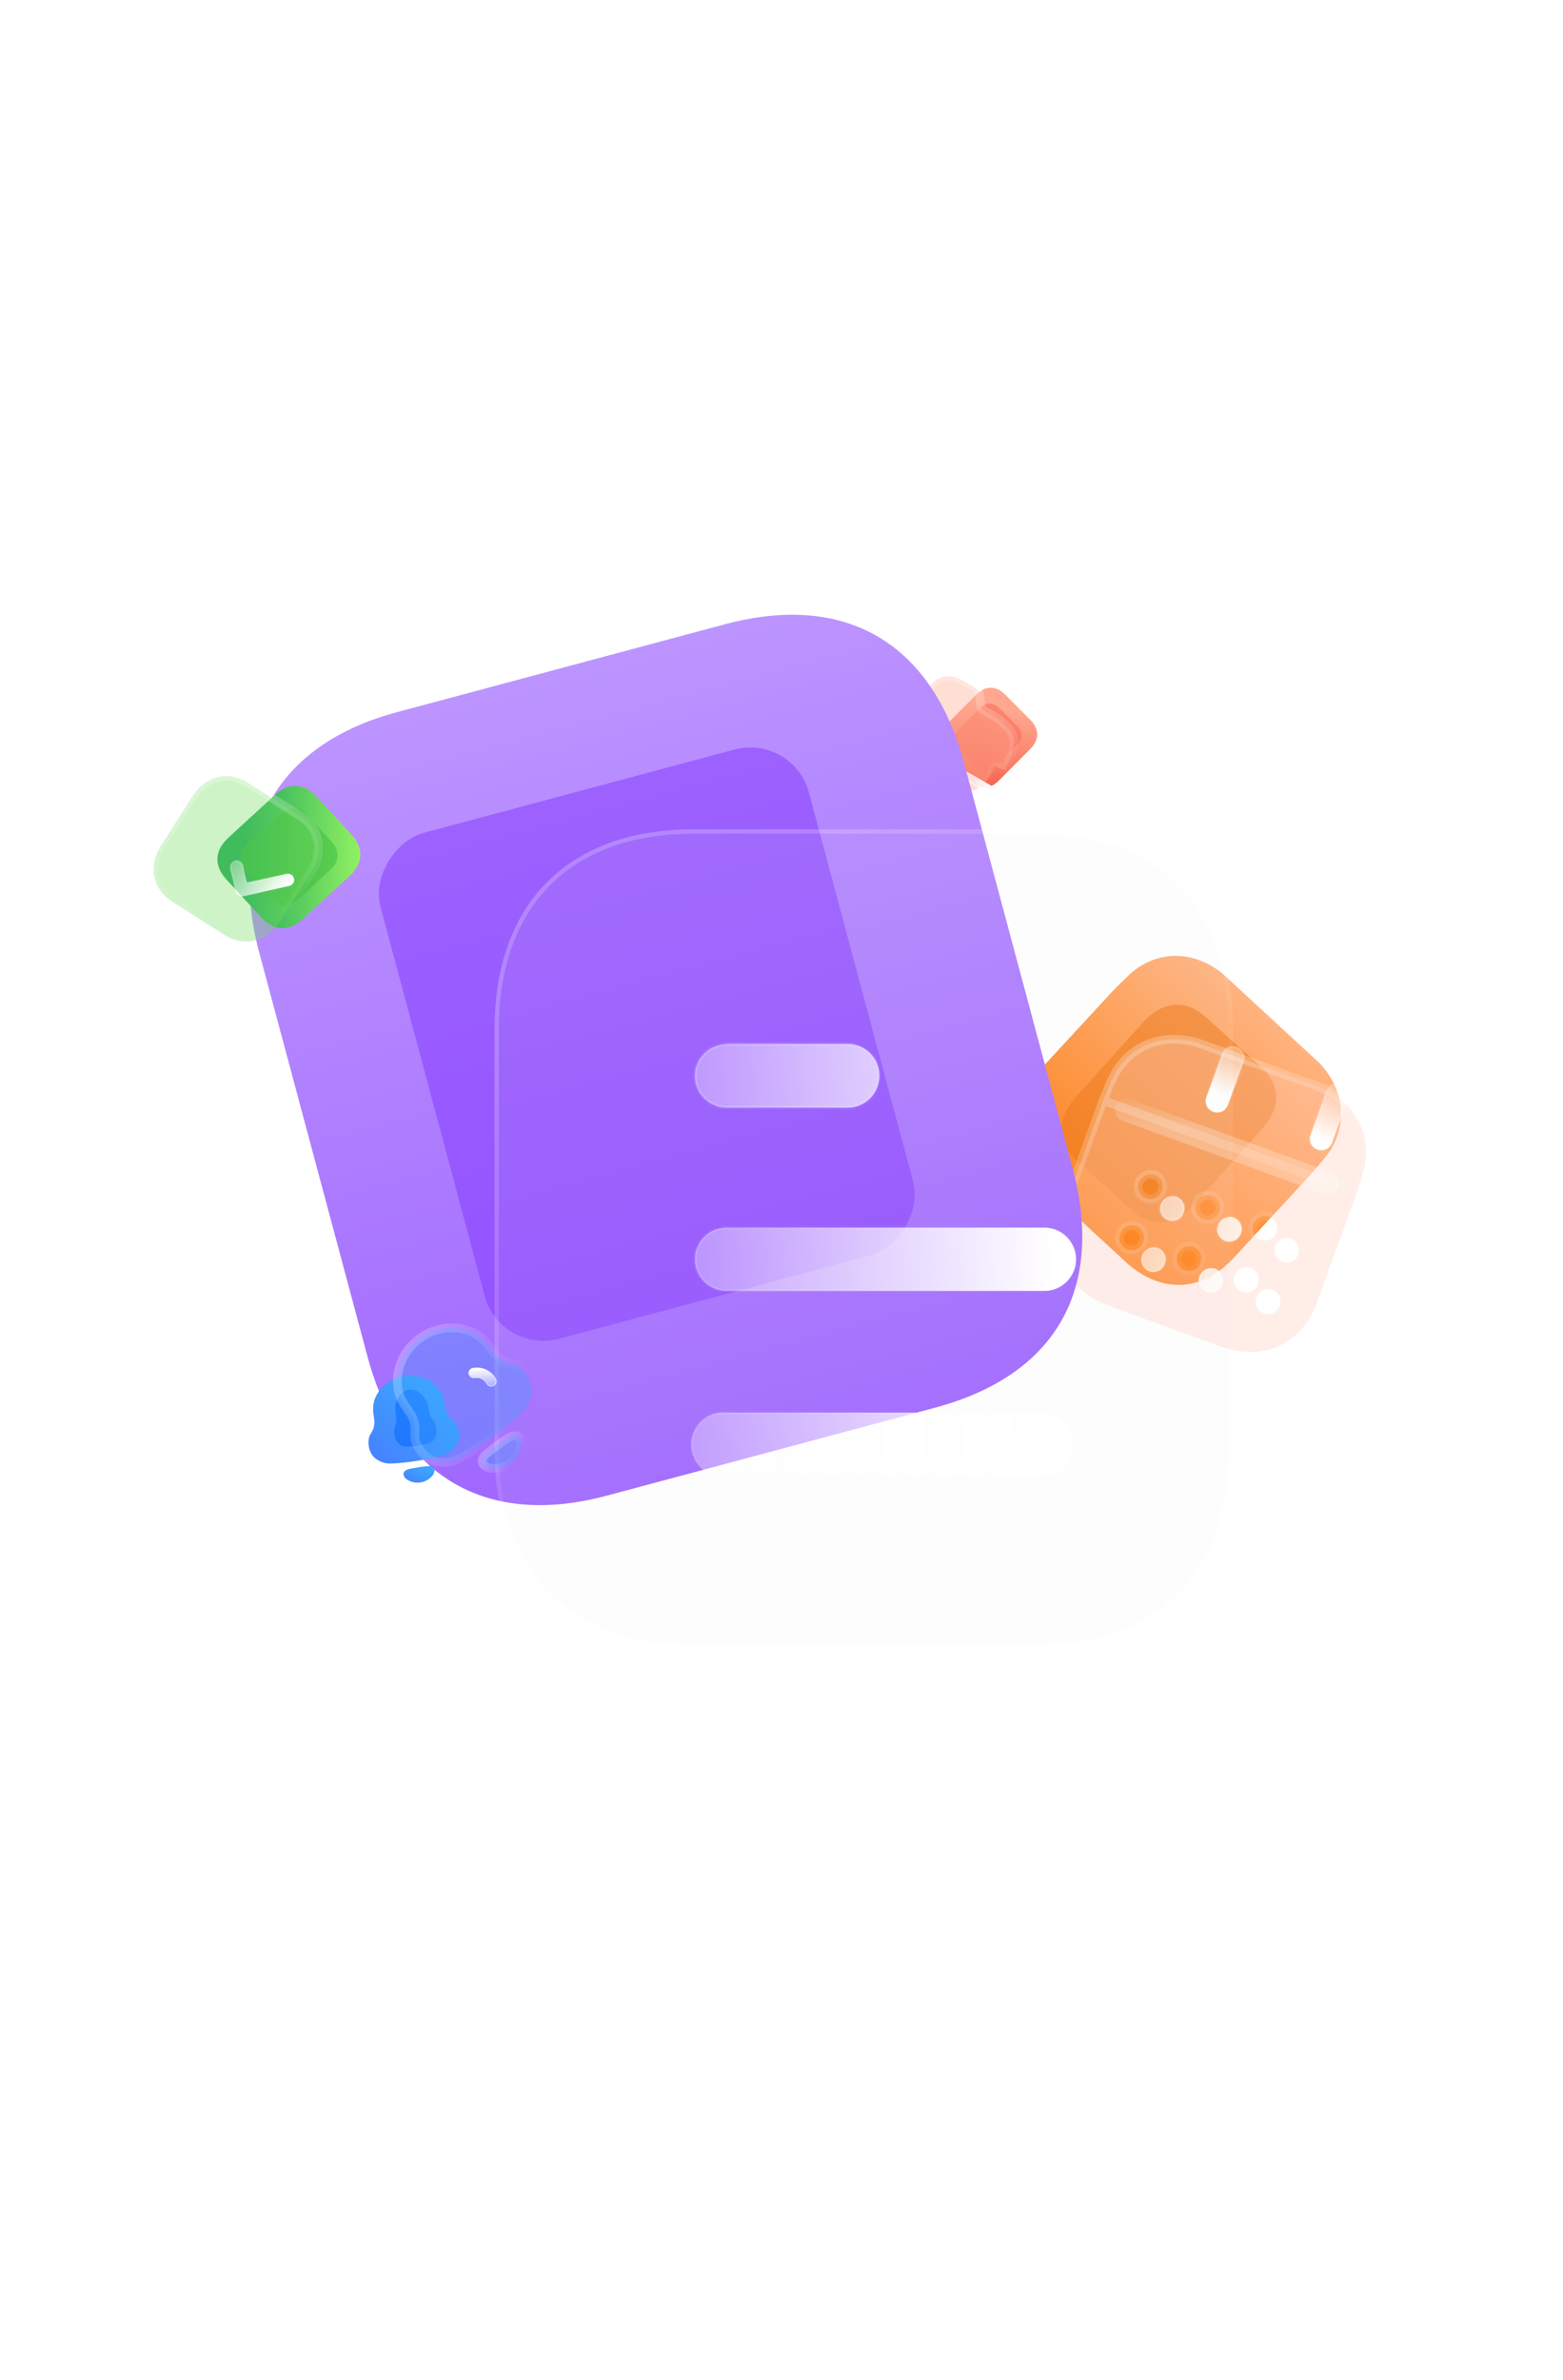 <svg width="360" height="548" viewBox="0 0 360 548" fill="none" xmlns="http://www.w3.org/2000/svg">
<g filter="url(#filter0_dddddd_37_277)">
<path d="M237.314 149.031L231.514 143.204C229.409 141.09 226.943 141.107 224.815 143.244L217.61 150.482C215.447 152.654 215.459 155.104 217.563 157.217L223.364 163.044C225.502 165.192 227.906 165.168 230.068 162.996L237.274 155.759C239.401 153.622 239.452 151.179 237.314 149.031Z" fill="url(#paint0_linear_37_277)"/>
<g opacity="0.5" filter="url(#filter1_f_37_277)">
<path d="M234.191 150.325L230.225 146.341C228.786 144.895 227.099 144.907 225.645 146.368L220.717 151.317C219.239 152.802 219.247 154.477 220.685 155.923L224.652 159.907C226.114 161.376 227.758 161.36 229.236 159.875L234.164 154.925C235.618 153.464 235.653 151.793 234.191 150.325Z" fill="#F86652"/>
</g>
<g filter="url(#filter2_b_37_277)">
<mask id="path-3-outside-1_37_277" maskUnits="userSpaceOnUse" x="203.516" y="135.497" width="36.749" height="35.651" fill="black">
<rect fill="white" x="203.516" y="135.497" width="36.749" height="35.651"/>
<path fill-rule="evenodd" clip-rule="evenodd" d="M231.28 150.067C230.721 149.329 229.99 148.728 229.142 148.323L226.268 146.664C226.08 146.343 225.951 145.986 225.891 145.609L225.686 143.532C225.551 142.619 225.002 141.823 224.199 141.376L221.938 140.071C217.879 137.728 214.994 139.266 212.635 143.353L210.084 147.77C210.084 147.771 210.084 147.771 210.084 147.772L208.398 150.691C208.146 151.128 207.929 151.584 207.75 152.055C207.42 152.879 207.257 153.761 207.272 154.648C207.268 155.069 207.318 155.49 207.419 155.898C207.961 157.64 209.179 159.087 210.798 159.914L218.738 164.498C220.261 165.486 222.12 165.816 223.896 165.412C224.304 165.297 224.695 165.131 225.061 164.918C225.839 164.489 226.527 163.911 227.086 163.218C227.397 162.822 227.68 162.405 227.933 161.97L229.227 159.73C230.658 160.377 231.626 160.646 231.816 160.317L231.597 160.191C233.832 156.362 234.608 152.492 231.28 150.067Z"/>
</mask>
<path fill-rule="evenodd" clip-rule="evenodd" d="M231.28 150.067C230.721 149.329 229.99 148.728 229.142 148.323L226.268 146.664C226.08 146.343 225.951 145.986 225.891 145.609L225.686 143.532C225.551 142.619 225.002 141.823 224.199 141.376L221.938 140.071C217.879 137.728 214.994 139.266 212.635 143.353L210.084 147.77C210.084 147.771 210.084 147.771 210.084 147.772L208.398 150.691C208.146 151.128 207.929 151.584 207.75 152.055C207.42 152.879 207.257 153.761 207.272 154.648C207.268 155.069 207.318 155.49 207.419 155.898C207.961 157.64 209.179 159.087 210.798 159.914L218.738 164.498C220.261 165.486 222.12 165.816 223.896 165.412C224.304 165.297 224.695 165.131 225.061 164.918C225.839 164.489 226.527 163.911 227.086 163.218C227.397 162.822 227.68 162.405 227.933 161.97L229.227 159.73C230.658 160.377 231.626 160.646 231.816 160.317L231.597 160.191C233.832 156.362 234.608 152.492 231.28 150.067Z" fill="#FFAC95" fill-opacity="0.4"/>
<path d="M231.28 150.067L230.483 150.671C230.542 150.749 230.612 150.818 230.691 150.876L231.28 150.067ZM229.142 148.323L228.642 149.189C228.664 149.202 228.687 149.214 228.71 149.225L229.142 148.323ZM226.268 146.664L225.404 147.168C225.492 147.318 225.617 147.443 225.768 147.53L226.268 146.664ZM225.891 145.609L224.895 145.708C224.897 145.728 224.9 145.748 224.903 145.768L225.891 145.609ZM225.686 143.532L226.681 143.434C226.679 143.418 226.677 143.402 226.675 143.386L225.686 143.532ZM224.199 141.376L223.699 142.242C223.703 142.245 223.708 142.248 223.712 142.25L224.199 141.376ZM212.635 143.353L211.769 142.853L212.635 143.353ZM210.084 147.77L210.945 148.279L210.95 148.27L210.084 147.77ZM210.084 147.772L210.95 148.272C210.964 148.247 210.978 148.221 210.99 148.194L210.084 147.772ZM208.398 150.691L209.264 151.192L209.264 151.191L208.398 150.691ZM207.75 152.055L208.678 152.426C208.68 152.421 208.683 152.416 208.685 152.41L207.75 152.055ZM207.272 154.648L208.272 154.656C208.272 154.648 208.272 154.639 208.272 154.631L207.272 154.648ZM207.419 155.898L206.448 156.138C206.452 156.157 206.458 156.177 206.464 156.196L207.419 155.898ZM210.798 159.914L211.298 159.048C211.283 159.039 211.268 159.031 211.253 159.023L210.798 159.914ZM218.738 164.498L219.282 163.659C219.267 163.649 219.253 163.64 219.238 163.632L218.738 164.498ZM223.896 165.412L224.118 166.387C224.135 166.383 224.151 166.379 224.168 166.374L223.896 165.412ZM225.061 164.918L224.578 164.043C224.572 164.047 224.565 164.05 224.559 164.054L225.061 164.918ZM227.086 163.218L227.864 163.846L227.871 163.837L227.086 163.218ZM227.933 161.97L228.798 162.472L228.8 162.47L227.933 161.97ZM229.227 159.73L229.638 158.819C229.17 158.607 228.617 158.785 228.361 159.23L229.227 159.73ZM231.816 160.317L232.682 160.817C232.958 160.339 232.794 159.727 232.316 159.451L231.816 160.317ZM231.597 160.191L230.734 159.687C230.6 159.917 230.563 160.19 230.631 160.447C230.699 160.705 230.867 160.924 231.097 161.057L231.597 160.191ZM232.077 149.464C231.422 148.599 230.567 147.896 229.573 147.421L228.71 149.225C229.413 149.561 230.019 150.059 230.483 150.671L232.077 149.464ZM229.642 147.457L226.768 145.798L225.768 147.53L228.642 149.189L229.642 147.457ZM227.131 146.16C227.006 145.944 226.919 145.705 226.878 145.451L224.903 145.768C224.983 146.268 225.155 146.741 225.404 147.168L227.131 146.16ZM226.886 145.511L226.681 143.434L224.69 143.63L224.895 145.708L226.886 145.511ZM226.675 143.386C226.495 142.167 225.761 141.101 224.685 140.503L223.712 142.25C224.242 142.545 224.607 143.072 224.696 143.678L226.675 143.386ZM224.699 140.51L222.438 139.205L221.438 140.937L223.699 142.242L224.699 140.51ZM222.438 139.205C220.232 137.931 218.171 137.624 216.281 138.371C214.449 139.096 212.993 140.732 211.769 142.853L213.501 143.853C214.636 141.887 215.802 140.711 217.017 140.231C218.174 139.773 219.586 139.868 221.438 140.937L222.438 139.205ZM211.769 142.853L209.218 147.27L210.95 148.27L213.501 143.853L211.769 142.853ZM209.224 147.261C209.206 147.29 209.191 147.32 209.177 147.35L210.99 148.194C210.977 148.223 210.962 148.251 210.945 148.279L209.224 147.261ZM209.217 147.272L207.532 150.191L209.264 151.191L210.95 148.272L209.217 147.272ZM207.532 150.191C207.253 150.674 207.014 151.178 206.815 151.699L208.685 152.41C208.845 151.989 209.038 151.582 209.264 151.192L207.532 150.191ZM206.822 151.683C206.442 152.631 206.255 153.645 206.272 154.664L208.272 154.631C208.259 153.877 208.397 153.128 208.678 152.426L206.822 151.683ZM206.272 154.639C206.268 155.144 206.327 155.648 206.448 156.138L208.389 155.659C208.309 155.331 208.269 154.994 208.272 154.656L206.272 154.639ZM206.464 156.196C207.086 158.194 208.483 159.855 210.344 160.805L211.253 159.023C209.874 158.319 208.836 157.087 208.373 155.601L206.464 156.196ZM210.298 160.78L218.238 165.364L219.238 163.632L211.298 159.048L210.298 160.78ZM218.193 165.337C219.944 166.472 222.079 166.85 224.118 166.387L223.675 164.437C222.161 164.781 220.578 164.5 219.282 163.659L218.193 165.337ZM224.168 166.374C224.656 166.237 225.125 166.038 225.564 165.783L224.559 164.054C224.265 164.225 223.951 164.357 223.625 164.449L224.168 166.374ZM225.545 165.794C226.437 165.301 227.224 164.639 227.864 163.846L226.307 162.591C225.83 163.183 225.242 163.676 224.578 164.043L225.545 165.794ZM227.871 163.837C228.212 163.404 228.521 162.948 228.798 162.472L227.069 161.468C226.839 161.862 226.582 162.241 226.3 162.599L227.871 163.837ZM228.8 162.47L230.093 160.23L228.361 159.23L227.067 161.47L228.8 162.47ZM228.815 160.642C229.546 160.972 230.215 161.232 230.753 161.362C231.015 161.425 231.317 161.475 231.61 161.452C231.89 161.43 232.393 161.317 232.682 160.817L230.95 159.817C231.04 159.661 231.167 159.564 231.275 159.512C231.372 159.465 231.443 159.459 231.454 159.458C231.468 159.457 231.403 159.461 231.22 159.417C230.869 159.333 230.338 159.136 229.638 158.819L228.815 160.642ZM232.316 159.451L232.097 159.325L231.097 161.057L231.316 161.183L232.316 159.451ZM232.461 160.695C233.614 158.72 234.459 156.625 234.524 154.635C234.592 152.576 233.816 150.678 231.869 149.259L230.691 150.876C232.071 151.881 232.572 153.132 232.525 154.57C232.476 156.078 231.816 157.833 230.734 159.687L232.461 160.695Z" fill="url(#paint1_linear_37_277)" mask="url(#path-3-outside-1_37_277)"/>
</g>
<g filter="url(#filter3_bd_37_277)">
<path d="M222.214 160.728L212.381 155.051C211.935 154.793 211.783 154.22 212.043 153.771C212.302 153.322 212.874 153.166 213.32 153.424L223.231 159.146C223.47 159.288 223.628 159.535 223.657 159.812C223.697 160.029 223.651 160.253 223.528 160.437C223.396 160.651 223.184 160.803 222.941 160.859C222.697 160.916 222.441 160.872 222.231 160.738L222.214 160.728Z" fill="url(#paint2_linear_37_277)"/>
<path d="M223.459 159.833L223.459 159.841L223.461 159.848C223.491 160.014 223.456 160.185 223.362 160.326L223.362 160.326L223.358 160.332C223.254 160.5 223.087 160.62 222.896 160.664C222.704 160.709 222.503 160.674 222.339 160.569L222.339 160.569L222.331 160.565L222.314 160.555L212.481 154.878C212.132 154.676 212.011 154.226 212.216 153.871C212.421 153.516 212.871 153.396 213.22 153.597L223.13 159.319C223.314 159.428 223.436 159.618 223.459 159.833Z" stroke="url(#paint3_linear_37_277)" stroke-width="0.4"/>
</g>
</g>
<path fill-rule="evenodd" clip-rule="evenodd" d="M261.805 223.046C260.691 223.78 257.837 226.62 256.43 228.079L302.082 270.227C303.426 268.705 306.051 265.611 306.673 264.47C310.365 258.056 309.39 250.815 304.07 244.959L281.461 224.085C275.173 219.178 267.949 218.806 261.805 223.046ZM238.588 247.388L256.421 228.072L302.09 270.236L284.114 289.706C276.761 297.671 267.227 297.939 259.206 290.534L239.58 272.414C231.634 265.078 231.185 255.405 238.588 247.388Z" fill="url(#paint4_linear_37_277)"/>
<g opacity="0.5" filter="url(#filter4_f_37_277)">
<path d="M290.379 245.599L277.631 234.145C273.007 229.991 267.672 230.514 263.143 235.555L247.804 252.627C243.201 257.75 243.31 263.045 247.934 267.199L260.682 278.653C265.38 282.874 270.58 282.349 275.183 277.226L290.522 260.153C295.051 255.113 295.078 249.82 290.379 245.599Z" fill="#EB6F0A"/>
</g>
<g filter="url(#filter5_b_37_277)">
<mask id="path-9-outside-2_37_277" maskUnits="userSpaceOnUse" x="237.755" y="233.41" width="83.624" height="84.222" fill="black">
<rect fill="white" x="237.755" y="233.41" width="83.624" height="84.222"/>
<path fill-rule="evenodd" clip-rule="evenodd" d="M257.106 246.693C256.362 247.801 254.829 251.524 254.095 253.414L312.497 274.622C313.148 272.698 314.372 268.829 314.504 267.536C315.428 260.194 311.727 253.894 304.557 250.552L275.633 240.048C267.937 237.955 261.13 240.407 257.106 246.693ZM254.084 253.411L245.111 278.121C241.386 288.378 245.542 297.124 255.707 300.815L280.814 309.933C291.076 313.659 299.764 309.723 303.463 299.535L312.508 274.627L254.084 253.411ZM262.292 272.387C261.815 273.9 262.608 275.514 264.107 275.982C265.573 276.444 267.175 275.63 267.654 274.11C268.151 272.641 267.379 271.071 265.936 270.547C264.436 270.08 262.834 270.894 262.292 272.387ZM275.471 277.173C274.994 278.686 275.787 280.3 277.287 280.768C278.752 281.23 280.354 280.416 280.834 278.896C281.331 277.427 280.558 275.857 279.115 275.333C277.615 274.866 276.013 275.68 275.471 277.173ZM284.373 293.738C283.83 295.231 284.569 296.895 286.032 297.463C287.539 298.01 289.206 297.219 289.76 295.694C290.313 294.172 289.542 292.496 288.035 291.948L288.003 291.937C286.516 291.434 284.883 292.233 284.373 293.738ZM273.008 292.55C271.508 292.082 270.715 290.468 271.193 288.952C271.736 287.459 273.337 286.648 274.837 287.115C276.28 287.639 277.052 289.209 276.554 290.682C276.076 292.198 274.474 293.012 273.008 292.55ZM259.797 287.753C258.297 287.285 257.504 285.671 257.982 284.154C258.524 282.661 260.125 281.85 261.625 282.318C263.068 282.842 263.841 284.412 263.343 285.884C262.864 287.401 261.262 288.215 259.797 287.753ZM292.313 280.166C290.826 279.663 289.236 280.445 288.694 281.938L288.682 281.97C288.173 283.472 288.979 285.05 290.466 285.553C291.919 286.048 293.522 285.234 294.032 283.729C294.487 282.275 293.756 280.69 292.313 280.166Z"/>
</mask>
<path fill-rule="evenodd" clip-rule="evenodd" d="M257.106 246.693C256.362 247.801 254.829 251.524 254.095 253.414L312.497 274.622C313.148 272.698 314.372 268.829 314.504 267.536C315.428 260.194 311.727 253.894 304.557 250.552L275.633 240.048C267.937 237.955 261.13 240.407 257.106 246.693ZM254.084 253.411L245.111 278.121C241.386 288.378 245.542 297.124 255.707 300.815L280.814 309.933C291.076 313.659 299.764 309.723 303.463 299.535L312.508 274.627L254.084 253.411ZM262.292 272.387C261.815 273.9 262.608 275.514 264.107 275.982C265.573 276.444 267.175 275.63 267.654 274.11C268.151 272.641 267.379 271.071 265.936 270.547C264.436 270.08 262.834 270.894 262.292 272.387ZM275.471 277.173C274.994 278.686 275.787 280.3 277.287 280.768C278.752 281.23 280.354 280.416 280.834 278.896C281.331 277.427 280.558 275.857 279.115 275.333C277.615 274.866 276.013 275.68 275.471 277.173ZM284.373 293.738C283.83 295.231 284.569 296.895 286.032 297.463C287.539 298.01 289.206 297.219 289.76 295.694C290.313 294.172 289.542 292.496 288.035 291.948L288.003 291.937C286.516 291.434 284.883 292.233 284.373 293.738ZM273.008 292.55C271.508 292.082 270.715 290.468 271.193 288.952C271.736 287.459 273.337 286.648 274.837 287.115C276.28 287.639 277.052 289.209 276.554 290.682C276.076 292.198 274.474 293.012 273.008 292.55ZM259.797 287.753C258.297 287.285 257.504 285.671 257.982 284.154C258.524 282.661 260.125 281.85 261.625 282.318C263.068 282.842 263.841 284.412 263.343 285.884C262.864 287.401 261.262 288.215 259.797 287.753ZM292.313 280.166C290.826 279.663 289.236 280.445 288.694 281.938L288.682 281.97C288.173 283.472 288.979 285.05 290.466 285.553C291.919 286.048 293.522 285.234 294.032 283.729C294.487 282.275 293.756 280.69 292.313 280.166Z" fill="#FFCBB9" fill-opacity="0.35"/>
<path d="M254.095 253.414L253.163 253.052C253.065 253.303 253.073 253.583 253.185 253.828C253.296 254.072 253.501 254.262 253.754 254.354L254.095 253.414ZM257.106 246.693L257.936 247.25C257.94 247.244 257.944 247.238 257.948 247.232L257.106 246.693ZM312.497 274.622L312.156 275.562C312.409 275.654 312.688 275.64 312.93 275.523C313.173 275.407 313.358 275.197 313.444 274.943L312.497 274.622ZM314.504 267.536L313.512 267.411C313.511 267.419 313.51 267.427 313.509 267.435L314.504 267.536ZM304.557 250.552L304.979 249.645C304.953 249.633 304.926 249.622 304.898 249.612L304.557 250.552ZM275.633 240.048L275.974 239.109C275.949 239.099 275.922 239.091 275.896 239.084L275.633 240.048ZM254.084 253.411L254.425 252.471C254.176 252.38 253.901 252.393 253.661 252.505C253.42 252.617 253.235 252.82 253.144 253.069L254.084 253.411ZM255.707 300.815L256.048 299.875L255.707 300.815ZM280.814 309.933L280.473 310.873L280.814 309.933ZM303.463 299.535L304.403 299.876L303.463 299.535ZM312.508 274.627L313.448 274.968C313.637 274.449 313.369 273.875 312.85 273.687L312.508 274.627ZM264.107 275.982L264.408 275.028L264.405 275.027L264.107 275.982ZM262.292 272.387L261.352 272.046C261.347 272.059 261.342 272.073 261.338 272.086L262.292 272.387ZM267.654 274.11L266.707 273.79C266.705 273.796 266.703 273.803 266.701 273.81L267.654 274.11ZM265.936 270.547L266.277 269.607C266.263 269.602 266.248 269.597 266.233 269.593L265.936 270.547ZM277.287 280.768L277.588 279.814L277.584 279.813L277.287 280.768ZM275.471 277.173L274.531 276.832C274.526 276.845 274.521 276.859 274.517 276.872L275.471 277.173ZM280.834 278.896L279.886 278.576C279.884 278.582 279.882 278.589 279.88 278.595L280.834 278.896ZM279.115 275.333L279.456 274.393C279.442 274.388 279.427 274.383 279.413 274.378L279.115 275.333ZM286.032 297.463L285.67 298.395C285.677 298.398 285.684 298.401 285.691 298.403L286.032 297.463ZM284.373 293.738L285.313 294.079C285.315 294.072 285.317 294.066 285.32 294.059L284.373 293.738ZM288.003 291.937L288.344 290.997C288.337 290.994 288.33 290.992 288.323 290.99L288.003 291.937ZM271.193 288.952L270.254 288.611C270.249 288.624 270.244 288.638 270.24 288.651L271.193 288.952ZM273.008 292.55L273.309 291.596L273.306 291.595L273.008 292.55ZM274.837 287.115L275.178 286.175C275.163 286.17 275.149 286.165 275.134 286.161L274.837 287.115ZM276.554 290.682L275.607 290.361C275.604 290.368 275.602 290.374 275.6 290.381L276.554 290.682ZM257.982 284.154L257.042 283.813C257.037 283.827 257.033 283.84 257.028 283.854L257.982 284.154ZM259.797 287.753L260.098 286.799L260.094 286.798L259.797 287.753ZM261.625 282.318L261.966 281.378C261.952 281.373 261.937 281.368 261.923 281.363L261.625 282.318ZM263.343 285.884L262.395 285.564C262.393 285.57 262.391 285.577 262.389 285.584L263.343 285.884ZM288.694 281.938L289.634 282.279L288.694 281.938ZM292.313 280.166L292.654 279.226C292.648 279.224 292.641 279.221 292.634 279.219L292.313 280.166ZM288.682 281.97L287.742 281.629C287.739 281.636 287.737 281.642 287.735 281.649L288.682 281.97ZM290.466 285.553L290.788 284.607L290.786 284.606L290.466 285.553ZM294.032 283.729L294.979 284.05C294.981 284.043 294.984 284.036 294.986 284.028L294.032 283.729ZM255.027 253.776C255.39 252.841 255.952 251.45 256.514 250.159C257.09 248.834 257.624 247.715 257.936 247.25L256.275 246.136C255.843 246.779 255.239 248.075 254.68 249.361C254.105 250.682 253.533 252.098 253.163 253.052L255.027 253.776ZM312.838 273.682L254.436 252.474L253.754 254.354L312.156 275.562L312.838 273.682ZM313.509 267.435C313.454 267.971 313.147 269.167 312.736 270.56C312.337 271.914 311.872 273.349 311.55 274.301L313.444 274.943C313.773 273.971 314.246 272.51 314.654 271.125C315.051 269.779 315.421 268.395 315.499 267.638L313.509 267.435ZM304.134 251.458C310.95 254.635 314.376 260.541 313.512 267.411L315.496 267.661C316.48 259.847 312.505 253.153 304.979 249.645L304.134 251.458ZM275.292 240.988L304.215 251.492L304.898 249.612L275.974 239.109L275.292 240.988ZM257.948 247.232C261.717 241.346 268.058 239.025 275.371 241.013L275.896 239.084C267.815 236.886 260.544 239.468 256.263 246.154L257.948 247.232ZM246.051 278.462L255.024 253.752L253.144 253.069L244.171 277.78L246.051 278.462ZM256.048 299.875C251.165 298.102 247.817 295.152 246.106 291.506C244.395 287.859 244.262 283.39 246.051 278.462L244.171 277.78C242.236 283.109 242.318 288.141 244.295 292.355C246.272 296.568 250.083 299.837 255.365 301.755L256.048 299.875ZM281.156 308.993L256.048 299.875L255.365 301.755L280.473 310.873L281.156 308.993ZM302.523 299.194C300.746 304.087 297.811 307.383 294.183 309.042C290.553 310.703 286.094 310.786 281.156 308.993L280.473 310.873C285.796 312.806 290.812 312.784 295.015 310.861C299.222 308.937 302.481 305.171 304.403 299.876L302.523 299.194ZM311.568 274.285L302.523 299.194L304.403 299.876L313.448 274.968L311.568 274.285ZM253.743 254.351L312.167 275.567L312.85 273.687L254.425 252.471L253.743 254.351ZM264.405 275.027C263.465 274.734 262.925 273.704 263.245 272.688L261.338 272.086C260.704 274.096 261.751 276.295 263.81 276.937L264.405 275.027ZM266.701 273.81C266.387 274.804 265.345 275.324 264.408 275.028L263.807 276.936C265.8 277.565 267.963 276.456 268.608 274.411L266.701 273.81ZM265.594 271.487C266.533 271.828 267.028 272.842 266.707 273.79L268.602 274.431C269.275 272.44 268.225 270.314 266.277 269.607L265.594 271.487ZM263.231 272.728C263.596 271.723 264.663 271.198 265.638 271.502L266.233 269.593C264.209 268.962 262.071 270.065 261.352 272.046L263.231 272.728ZM277.584 279.813C276.644 279.52 276.104 278.49 276.425 277.473L274.517 276.872C273.884 278.882 274.93 281.081 276.989 281.722L277.584 279.813ZM279.88 278.595C279.566 279.59 278.525 280.11 277.588 279.814L276.986 281.721C278.98 282.35 281.142 281.242 281.787 279.197L279.88 278.595ZM278.774 276.273C279.712 276.614 280.207 277.628 279.886 278.576L281.781 279.217C282.455 277.226 281.404 275.1 279.456 274.393L278.774 276.273ZM276.411 277.514C276.776 276.509 277.842 275.984 278.817 276.288L279.413 274.378C277.388 273.747 275.25 274.85 274.531 276.832L276.411 277.514ZM286.394 296.531C285.451 296.165 284.951 295.074 285.313 294.079L283.433 293.396C282.71 295.387 283.687 297.625 285.67 298.395L286.394 296.531ZM288.82 295.353C288.45 296.37 287.351 296.878 286.374 296.523L285.691 298.403C287.728 299.143 289.961 298.069 290.7 296.035L288.82 295.353ZM287.693 292.888C288.671 293.244 289.188 294.339 288.82 295.353L290.7 296.035C291.437 294.004 290.412 291.748 288.376 291.009L287.693 292.888ZM287.661 292.877L287.693 292.888L288.376 291.009L288.344 290.997L287.661 292.877ZM285.32 294.059C285.653 293.077 286.718 292.558 287.682 292.884L288.323 290.99C286.313 290.309 284.113 291.389 283.426 293.417L285.32 294.059ZM270.24 288.651C269.605 290.663 270.651 292.863 272.711 293.505L273.306 291.595C272.366 291.302 271.825 290.273 272.147 289.253L270.24 288.651ZM275.134 286.161C273.111 285.53 270.973 286.628 270.254 288.611L272.133 289.293C272.498 288.29 273.562 287.766 274.539 288.07L275.134 286.161ZM277.501 291.002C278.176 289.009 277.126 286.883 275.178 286.175L274.495 288.055C275.433 288.396 275.929 289.41 275.607 290.361L277.501 291.002ZM272.707 293.504C274.7 294.132 276.864 293.025 277.508 290.982L275.6 290.381C275.288 291.371 274.247 291.892 273.309 291.596L272.707 293.504ZM257.028 283.854C256.394 285.866 257.439 288.065 259.499 288.707L260.094 286.798C259.155 286.505 258.614 285.476 258.936 284.455L257.028 283.854ZM261.923 281.363C259.9 280.733 257.762 281.831 257.042 283.813L258.922 284.496C259.286 283.492 260.351 282.968 261.328 283.273L261.923 281.363ZM264.29 286.205C264.964 284.212 263.915 282.085 261.966 281.378L261.284 283.258C262.222 283.598 262.717 284.612 262.395 285.564L264.29 286.205ZM259.496 288.706C261.489 289.335 263.652 288.227 264.296 286.185L262.389 285.584C262.077 286.574 261.035 287.095 260.098 286.799L259.496 288.706ZM289.634 282.279C289.995 281.284 291.034 280.789 291.993 281.113L292.634 279.219C290.618 278.537 288.477 279.606 287.754 281.596L289.634 282.279ZM289.622 282.312L289.634 282.279L287.754 281.596L287.742 281.629L289.622 282.312ZM290.786 284.606C289.812 284.276 289.301 283.258 289.629 282.291L287.735 281.649C287.045 283.685 288.146 285.824 290.145 286.501L290.786 284.606ZM293.085 283.408C292.743 284.415 291.693 284.915 290.788 284.607L290.143 286.5C292.145 287.181 294.3 286.053 294.979 284.05L293.085 283.408ZM291.972 281.106C292.886 281.438 293.382 282.459 293.077 283.43L294.986 284.028C295.593 282.09 294.626 279.942 292.654 279.226L291.972 281.106Z" fill="url(#paint5_linear_37_277)" mask="url(#path-9-outside-2_37_277)"/>
</g>
<g filter="url(#filter6_bd_37_277)">
<mask id="path-11-inside-3_37_277" fill="white">
<path fill-rule="evenodd" clip-rule="evenodd" d="M277.823 249.404C277.303 250.835 275.857 251.519 274.446 251.007C273.035 250.494 272.365 249.042 272.885 247.611L276.479 237.714C276.998 236.283 278.446 235.596 279.856 236.108C281.267 236.621 281.937 238.076 281.417 239.507L277.823 249.404ZM301.809 258.114C301.29 259.546 299.812 260.217 298.433 259.717C297.022 259.204 296.351 257.752 296.871 256.321L300.465 246.424C300.985 244.993 302.432 244.306 303.843 244.819C305.222 245.319 305.923 246.786 305.403 248.218L301.809 258.114Z"/>
</mask>
<path fill-rule="evenodd" clip-rule="evenodd" d="M277.823 249.404C277.303 250.835 275.857 251.519 274.446 251.007C273.035 250.494 272.365 249.042 272.885 247.611L276.479 237.714C276.998 236.283 278.446 235.596 279.856 236.108C281.267 236.621 281.937 238.076 281.417 239.507L277.823 249.404ZM301.809 258.114C301.29 259.546 299.812 260.217 298.433 259.717C297.022 259.204 296.351 257.752 296.871 256.321L300.465 246.424C300.985 244.993 302.432 244.306 303.843 244.819C305.222 245.319 305.923 246.786 305.403 248.218L301.809 258.114Z" fill="url(#paint6_linear_37_277)"/>
<path d="M296.871 256.321L296.495 256.184L296.871 256.321ZM300.465 246.424L300.841 246.561L300.465 246.424ZM274.31 251.382C275.932 251.972 277.605 251.175 278.199 249.54L277.447 249.267C277.001 250.495 275.782 251.066 274.583 250.631L274.31 251.382ZM272.509 247.474C271.915 249.109 272.687 250.793 274.31 251.382L274.583 250.631C273.384 250.195 272.815 248.975 273.261 247.747L272.509 247.474ZM276.103 237.578L272.509 247.474L273.261 247.747L276.855 237.851L276.103 237.578ZM279.993 235.732C278.37 235.143 276.696 235.943 276.103 237.578L276.855 237.851C277.301 236.622 278.521 236.049 279.72 236.484L279.993 235.732ZM281.793 239.644C282.386 238.01 281.616 236.322 279.993 235.732L279.72 236.484C280.919 236.92 281.487 238.142 281.041 239.371L281.793 239.644ZM278.199 249.54L281.793 239.644L281.041 239.371L277.447 249.267L278.199 249.54ZM298.296 260.093C299.884 260.669 301.591 259.889 302.185 258.251L301.433 257.978C300.989 259.202 299.74 259.766 298.569 259.341L298.296 260.093ZM296.495 256.184C295.902 257.819 296.674 259.504 298.296 260.093L298.569 259.341C297.37 258.905 296.801 257.685 297.247 256.457L296.495 256.184ZM300.089 246.288L296.495 256.184L297.247 256.457L300.841 246.561L300.089 246.288ZM303.979 244.443C302.356 243.853 300.683 244.654 300.089 246.288L300.841 246.561C301.287 245.333 302.508 244.759 303.706 245.195L303.979 244.443ZM305.779 248.354C306.374 246.717 305.567 245.019 303.979 244.443L303.706 245.195C304.876 245.619 305.472 246.856 305.027 248.081L305.779 248.354ZM302.185 258.251L305.779 248.354L305.027 248.081L301.433 257.978L302.185 258.251Z" fill="url(#paint7_linear_37_277)" mask="url(#path-11-inside-3_37_277)"/>
</g>
<g filter="url(#filter7_bd_37_277)">
<mask id="path-13-inside-4_37_277" fill="white">
<path fill-rule="evenodd" clip-rule="evenodd" d="M275.489 277.213C275.012 278.726 275.805 280.34 277.305 280.808C278.77 281.27 280.372 280.456 280.852 278.936C281.349 277.467 280.576 275.897 279.133 275.373C277.633 274.906 276.031 275.72 275.489 277.213ZM284.391 293.777C283.849 295.271 284.587 296.935 286.05 297.503C287.558 298.05 289.224 297.259 289.778 295.734C290.331 294.211 289.56 292.536 288.053 291.988L288.021 291.977C286.534 291.473 284.901 292.273 284.391 293.777ZM273.026 292.59C271.526 292.123 270.733 290.508 271.212 288.992C271.754 287.499 273.355 286.688 274.855 287.155C276.298 287.679 277.07 289.25 276.572 290.722C276.094 292.238 274.492 293.052 273.026 292.59ZM262.31 272.427C261.833 273.94 262.626 275.555 264.126 276.022C265.592 276.484 267.194 275.67 267.673 274.151C268.17 272.682 267.398 271.111 265.955 270.587C264.455 270.12 262.852 270.934 262.31 272.427ZM259.815 287.793C258.315 287.325 257.522 285.711 258 284.195C258.542 282.701 260.143 281.89 261.643 282.358C263.086 282.882 263.859 284.452 263.361 285.924C262.883 287.441 261.28 288.255 259.815 287.793ZM292.331 280.206C290.844 279.703 289.254 280.485 288.712 281.978L288.7 282.01C288.191 283.512 288.997 285.09 290.484 285.593C291.937 286.088 293.54 285.274 294.05 283.769C294.505 282.315 293.774 280.73 292.331 280.206Z"/>
</mask>
<path fill-rule="evenodd" clip-rule="evenodd" d="M275.489 277.213C275.012 278.726 275.805 280.34 277.305 280.808C278.77 281.27 280.372 280.456 280.852 278.936C281.349 277.467 280.576 275.897 279.133 275.373C277.633 274.906 276.031 275.72 275.489 277.213ZM284.391 293.777C283.849 295.271 284.587 296.935 286.05 297.503C287.558 298.05 289.224 297.259 289.778 295.734C290.331 294.211 289.56 292.536 288.053 291.988L288.021 291.977C286.534 291.473 284.901 292.273 284.391 293.777ZM273.026 292.59C271.526 292.123 270.733 290.508 271.212 288.992C271.754 287.499 273.355 286.688 274.855 287.155C276.298 287.679 277.07 289.25 276.572 290.722C276.094 292.238 274.492 293.052 273.026 292.59ZM262.31 272.427C261.833 273.94 262.626 275.555 264.126 276.022C265.592 276.484 267.194 275.67 267.673 274.151C268.17 272.682 267.398 271.111 265.955 270.587C264.455 270.12 262.852 270.934 262.31 272.427ZM259.815 287.793C258.315 287.325 257.522 285.711 258 284.195C258.542 282.701 260.143 281.89 261.643 282.358C263.086 282.882 263.859 284.452 263.361 285.924C262.883 287.441 261.28 288.255 259.815 287.793ZM292.331 280.206C290.844 279.703 289.254 280.485 288.712 281.978L288.7 282.01C288.191 283.512 288.997 285.09 290.484 285.593C291.937 286.088 293.54 285.274 294.05 283.769C294.505 282.315 293.774 280.73 292.331 280.206Z" fill="url(#paint8_linear_37_277)"/>
<path d="M277.305 280.808L277.425 280.426L277.424 280.426L277.305 280.808ZM275.489 277.213L275.113 277.076L275.11 277.084L275.107 277.093L275.489 277.213ZM280.852 278.936L280.473 278.808L280.47 278.816L280.852 278.936ZM279.133 275.373L279.27 274.997L279.261 274.994L279.252 274.991L279.133 275.373ZM286.05 297.503L285.906 297.876L285.914 297.879L286.05 297.503ZM284.391 293.777L284.767 293.914L284.77 293.906L284.391 293.777ZM288.021 291.977L288.157 291.601L288.149 291.598L288.021 291.977ZM271.212 288.992L270.836 288.855L270.833 288.864L270.83 288.872L271.212 288.992ZM273.026 292.59L273.147 292.209L273.145 292.208L273.026 292.59ZM274.855 287.155L274.991 286.779L274.982 286.776L274.974 286.774L274.855 287.155ZM276.572 290.722L276.193 290.593L276.19 290.601L276.572 290.722ZM264.126 276.022L264.247 275.641L264.245 275.64L264.126 276.022ZM262.31 272.427L261.934 272.291L261.931 272.299L261.929 272.307L262.31 272.427ZM267.673 274.151L267.294 274.022L267.292 274.03L267.673 274.151ZM265.955 270.587L266.091 270.212L266.082 270.208L266.074 270.206L265.955 270.587ZM258 284.195L257.624 284.058L257.621 284.066L257.619 284.074L258 284.195ZM259.815 287.793L259.935 287.411L259.934 287.411L259.815 287.793ZM261.643 282.358L261.78 281.982L261.771 281.979L261.762 281.976L261.643 282.358ZM263.361 285.924L262.982 285.796L262.979 285.804L263.361 285.924ZM292.331 280.206L292.468 279.83L292.459 279.827L292.331 280.206ZM288.7 282.01L288.324 281.874L288.321 281.882L288.7 282.01ZM290.484 285.593L290.613 285.215L290.612 285.215L290.484 285.593ZM294.05 283.769L294.429 283.898L294.431 283.889L294.05 283.769ZM277.424 280.426C276.148 280.028 275.456 278.648 275.87 277.333L275.107 277.093C274.568 278.804 275.462 280.652 277.186 281.19L277.424 280.426ZM280.47 278.816C280.057 280.125 278.679 280.822 277.425 280.426L277.184 281.189C278.861 281.718 280.688 280.786 281.233 279.056L280.47 278.816ZM278.997 275.749C280.238 276.2 280.899 277.548 280.473 278.808L281.231 279.064C281.798 277.387 280.914 275.594 279.27 274.997L278.997 275.749ZM275.865 277.349C276.336 276.052 277.724 275.353 279.014 275.755L279.252 274.991C277.543 274.458 275.726 275.388 275.113 277.076L275.865 277.349ZM286.195 297.13C284.94 296.643 284.297 295.208 284.767 293.914L284.015 293.641C283.4 295.333 284.234 297.227 285.906 297.876L286.195 297.13ZM289.402 295.597C288.922 296.919 287.482 297.597 286.187 297.127L285.914 297.879C287.633 298.503 289.526 297.599 290.154 295.87L289.402 295.597ZM287.916 292.364C289.212 292.835 289.881 294.279 289.402 295.597L290.154 295.87C290.781 294.144 289.908 292.236 288.189 291.612L287.916 292.364ZM287.884 292.353L287.916 292.364L288.189 291.612L288.157 291.601L287.884 292.353ZM284.77 293.906C285.209 292.61 286.615 291.923 287.893 292.356L288.149 291.598C286.453 291.024 284.593 291.935 284.012 293.649L284.77 293.906ZM270.83 288.872C270.289 290.586 271.183 292.435 272.907 292.972L273.145 292.208C271.87 291.81 271.177 290.43 271.593 289.112L270.83 288.872ZM274.974 286.774C273.265 286.241 271.449 287.167 270.836 288.855L271.588 289.128C272.059 287.831 273.445 287.135 274.736 287.537L274.974 286.774ZM276.951 290.85C277.52 289.169 276.636 287.377 274.991 286.779L274.718 287.531C275.959 287.982 276.621 289.33 276.193 290.594L276.951 290.85ZM272.906 292.971C274.582 293.5 276.409 292.569 276.953 290.842L276.19 290.601C275.779 291.907 274.401 292.604 273.147 292.209L272.906 292.971ZM264.245 275.64C262.969 275.242 262.278 273.862 262.692 272.548L261.929 272.307C261.389 274.019 262.284 275.867 264.007 276.404L264.245 275.64ZM267.292 274.03C266.879 275.34 265.501 276.036 264.247 275.641L264.006 276.404C265.683 276.933 267.509 276.001 268.055 274.271L267.292 274.03ZM265.818 270.963C267.059 271.414 267.721 272.762 267.294 274.022L268.052 274.279C268.62 272.601 267.736 270.809 266.091 270.212L265.818 270.963ZM262.686 272.564C263.158 271.266 264.545 270.567 265.836 270.969L266.074 270.206C264.364 269.673 262.547 270.602 261.934 272.291L262.686 272.564ZM257.619 284.074C257.078 285.789 257.972 287.637 259.696 288.174L259.934 287.411C258.658 287.013 257.966 285.633 258.382 284.315L257.619 284.074ZM261.762 281.976C260.053 281.443 258.237 282.369 257.624 284.058L258.376 284.331C258.847 283.034 260.234 282.338 261.524 282.74L261.762 281.976ZM263.739 286.053C264.308 284.372 263.425 282.579 261.78 281.982L261.507 282.734C262.748 283.185 263.409 284.532 262.982 285.796L263.739 286.053ZM259.695 288.174C261.371 288.703 263.198 287.771 263.742 286.045L262.979 285.804C262.567 287.11 261.19 287.807 259.935 287.411L259.695 288.174ZM289.088 282.114C289.558 280.82 290.928 280.153 292.203 280.585L292.459 279.827C290.761 279.253 288.95 280.149 288.336 281.841L289.088 282.114ZM289.076 282.147L289.088 282.114L288.336 281.841L288.324 281.874L289.076 282.147ZM290.612 285.215C289.33 284.781 288.642 283.426 289.079 282.139L288.321 281.882C287.74 283.597 288.664 285.4 290.356 285.972L290.612 285.215ZM293.671 283.641C293.228 284.946 291.847 285.635 290.613 285.215L290.355 285.972C292.028 286.542 293.851 285.602 294.429 283.898L293.671 283.641ZM292.195 280.582C293.426 281.029 294.063 282.388 293.668 283.65L294.431 283.889C294.948 282.241 294.122 280.431 292.468 279.83L292.195 280.582Z" fill="url(#paint9_linear_37_277)" mask="url(#path-13-inside-4_37_277)"/>
</g>
<g opacity="0.5" filter="url(#filter8_b_37_277)">
<path d="M256.976 254.737C256.475 256.116 257.147 257.594 258.579 258.114L304.848 274.915C306.279 275.435 307.746 274.734 308.247 273.355C308.759 271.944 308.072 270.497 306.641 269.977L260.372 253.176C258.941 252.656 257.489 253.326 256.976 254.737Z" fill="url(#paint10_linear_37_277)" fill-opacity="0.5"/>
</g>
<g filter="url(#filter9_dd_37_277)">
<path d="M166.993 133.624L91.39 153.882C63.967 161.23 52.303 181.565 59.675 209.079L84.644 302.263C92.136 330.228 112.309 341.646 139.732 334.298L215.336 314.04C243.201 306.574 254.511 286.72 247.018 258.755L222.049 165.571C214.677 138.057 194.859 126.157 166.993 133.624Z" fill="url(#paint11_linear_37_277)"/>
<g filter="url(#filter10_f_37_277)">
<rect x="115.258" y="301.79" width="120.608" height="102.133" rx="14" transform="rotate(-105 115.258 301.79)" fill="#8237FF" fill-opacity="0.5"/>
</g>
<g filter="url(#filter11_b_37_277)">
<path d="M238.089 181.844H159.818C131.428 181.844 114.898 198.468 114.898 226.952V323.424C114.898 352.375 131.428 368.625 159.818 368.625H238.089C266.937 368.625 283 352.375 283 323.424V226.952C283 198.468 266.937 181.844 238.089 181.844Z" fill="#E5E5E5" fill-opacity="0.08"/>
<path d="M238.089 181.344H159.818C145.526 181.344 134.155 185.531 126.357 193.364C118.56 201.197 114.398 212.614 114.398 226.952V323.424C114.398 337.993 118.559 349.435 126.358 357.234C134.157 365.034 145.529 369.125 159.818 369.125H238.089C252.605 369.125 263.976 365.035 271.717 357.233C279.458 349.432 283.5 337.99 283.5 323.424V226.952C283.5 212.618 279.457 201.2 271.718 193.365C263.979 185.53 252.608 181.344 238.089 181.344Z" stroke="url(#paint12_linear_37_277)" stroke-linecap="round" stroke-linejoin="round"/>
</g>
<g filter="url(#filter12_bd_37_277)">
<mask id="path-20-inside-5_37_277" fill="white">
<path fill-rule="evenodd" clip-rule="evenodd" d="M162.339 225.274V225.368C158.314 225.368 155.055 228.637 155.055 232.652C155.055 236.668 158.314 239.937 162.339 239.937H190.254C194.279 239.937 197.547 236.668 197.547 232.55C197.547 228.543 194.279 225.274 190.254 225.274H162.339ZM235.557 282.151H162.339C158.314 282.151 155.055 278.882 155.055 274.866C155.055 270.851 158.314 267.573 162.339 267.573H235.557C239.573 267.573 242.842 270.851 242.842 274.866C242.842 278.882 239.573 282.151 235.557 282.151ZM235.558 324.829H162.34C159.538 325.203 156.83 323.802 155.336 321.467C153.841 319.039 153.841 315.957 155.336 313.623C156.83 311.194 159.538 309.887 162.34 310.167H235.558C239.284 310.541 242.095 313.716 242.095 317.545C242.095 321.271 239.284 324.456 235.558 324.829Z"/>
</mask>
<path fill-rule="evenodd" clip-rule="evenodd" d="M162.339 225.274V225.368C158.314 225.368 155.055 228.637 155.055 232.652C155.055 236.668 158.314 239.937 162.339 239.937H190.254C194.279 239.937 197.547 236.668 197.547 232.55C197.547 228.543 194.279 225.274 190.254 225.274H162.339ZM235.557 282.151H162.339C158.314 282.151 155.055 278.882 155.055 274.866C155.055 270.851 158.314 267.573 162.339 267.573H235.557C239.573 267.573 242.842 270.851 242.842 274.866C242.842 278.882 239.573 282.151 235.557 282.151ZM235.558 324.829H162.34C159.538 325.203 156.83 323.802 155.336 321.467C153.841 319.039 153.841 315.957 155.336 313.623C156.83 311.194 159.538 309.887 162.34 310.167H235.558C239.284 310.541 242.095 313.716 242.095 317.545C242.095 321.271 239.284 324.456 235.558 324.829Z" fill="url(#paint13_linear_37_277)"/>
<path d="M162.339 225.368V225.768H162.739V225.368H162.339ZM162.339 225.274V224.874H161.939V225.274H162.339ZM162.34 324.829V324.429H162.313L162.287 324.433L162.34 324.829ZM235.558 324.829V325.229H235.578L235.598 325.227L235.558 324.829ZM155.336 321.467L154.995 321.677L154.999 321.683L155.336 321.467ZM155.336 313.623L155.673 313.838L155.676 313.832L155.336 313.623ZM162.34 310.167L162.3 310.565L162.32 310.567H162.34V310.167ZM235.558 310.167L235.598 309.769L235.578 309.767H235.558V310.167ZM162.739 225.368V225.274H161.939V225.368H162.739ZM155.455 232.652C155.455 228.857 158.535 225.768 162.339 225.768V224.968C158.093 224.968 154.655 228.416 154.655 232.652H155.455ZM162.339 239.537C158.535 239.537 155.455 236.447 155.455 232.652H154.655C154.655 236.889 158.093 240.337 162.339 240.337V239.537ZM190.254 239.537H162.339V240.337H190.254V239.537ZM197.147 232.55C197.147 236.45 194.055 239.537 190.254 239.537V240.337C194.503 240.337 197.947 236.886 197.947 232.55H197.147ZM190.254 225.674C194.058 225.674 197.147 228.765 197.147 232.55H197.947C197.947 228.322 194.499 224.874 190.254 224.874V225.674ZM162.339 225.674H190.254V224.874H162.339V225.674ZM162.339 282.551H235.557V281.751H162.339V282.551ZM154.655 274.866C154.655 279.103 158.093 282.551 162.339 282.551V281.751C158.535 281.751 155.455 278.662 155.455 274.866H154.655ZM162.339 267.173C158.092 267.173 154.655 270.631 154.655 274.866H155.455C155.455 271.07 158.536 267.973 162.339 267.973V267.173ZM235.557 267.173H162.339V267.973H235.557V267.173ZM243.242 274.866C243.242 270.63 239.795 267.173 235.557 267.173V267.973C239.351 267.973 242.442 271.071 242.442 274.866H243.242ZM235.557 282.551C239.794 282.551 243.242 279.103 243.242 274.866H242.442C242.442 278.661 239.352 281.751 235.557 281.751V282.551ZM162.34 325.229H235.558V324.429H162.34V325.229ZM154.999 321.683C156.569 324.137 159.424 325.622 162.393 325.226L162.287 324.433C159.653 324.784 157.091 323.467 155.673 321.252L154.999 321.683ZM154.999 313.407C153.419 315.876 153.423 319.123 154.995 321.677L155.676 321.258C154.26 318.956 154.264 316.039 155.673 313.838L154.999 313.407ZM162.38 309.769C159.428 309.474 156.571 310.852 154.995 313.413L155.676 313.832C157.089 311.537 159.649 310.3 162.3 310.565L162.38 309.769ZM235.558 309.767H162.34V310.567H235.558V309.767ZM242.495 317.545C242.495 313.518 239.536 310.164 235.598 309.769L235.518 310.565C239.032 310.917 241.695 313.914 241.695 317.545H242.495ZM235.598 325.227C239.533 324.833 242.495 321.472 242.495 317.545H241.695C241.695 321.07 239.035 324.079 235.518 324.431L235.598 325.227Z" fill="url(#paint14_linear_37_277)" mask="url(#path-20-inside-5_37_277)"/>
</g>
</g>
<path d="M80.915 192.153L72.92 183.449C70.019 180.292 66.482 180.152 63.315 183.062L52.587 192.917C49.368 195.875 49.25 199.373 52.15 202.53L60.146 211.233C63.093 214.441 66.541 214.568 69.76 211.61L80.487 201.755C83.655 198.845 83.862 195.361 80.915 192.153Z" fill="url(#paint15_linear_37_277)"/>
<g opacity="0.5" filter="url(#filter13_f_37_277)">
<path d="M76.332 193.806L70.884 187.876C68.908 185.725 66.498 185.63 64.34 187.612L57.031 194.327C54.838 196.342 54.757 198.725 56.733 200.876L62.181 206.806C64.189 208.991 66.538 209.077 68.731 207.062L76.04 200.348C78.198 198.365 78.339 195.991 76.332 193.806Z" fill="#39B93A"/>
</g>
<g filter="url(#filter14_b_37_277)">
<mask id="path-24-outside-6_37_277" maskUnits="userSpaceOnUse" x="30.325" y="173.992" width="48.31" height="48.31" fill="black">
<rect fill="white" x="30.325" y="173.992" width="48.31" height="48.31"/>
<path d="M69.04 187.849L57.166 180.306C52.523 177.356 47.33 178.632 44.25 183.48L37.142 194.669C34.071 199.504 35.123 204.747 39.765 207.696L51.639 215.239C56.282 218.189 61.461 216.904 64.532 212.07L71.641 200.881C74.721 196.033 73.682 190.798 69.04 187.849Z"/>
</mask>
<path d="M69.04 187.849L57.166 180.306C52.523 177.356 47.33 178.632 44.25 183.48L37.142 194.669C34.071 199.504 35.123 204.747 39.765 207.696L51.639 215.239C56.282 218.189 61.461 216.904 64.532 212.07L71.641 200.881C74.721 196.033 73.682 190.798 69.04 187.849Z" fill="#72DC60" fill-opacity="0.35"/>
<path d="M68.504 188.693C68.97 188.989 69.588 188.851 69.884 188.385C70.18 187.919 70.042 187.301 69.576 187.005L68.504 188.693ZM69.576 187.005C69.11 186.709 68.492 186.846 68.196 187.313C67.9 187.779 68.037 188.397 68.504 188.693L69.576 187.005ZM69.576 187.005L57.702 179.461L56.63 181.15L68.504 188.693L69.576 187.005ZM57.702 179.461C55.176 177.857 52.439 177.369 49.883 177.998C47.332 178.625 45.062 180.337 43.406 182.944L45.094 184.016C46.518 181.775 48.385 180.425 50.361 179.94C52.332 179.455 54.513 179.805 56.63 181.15L57.702 179.461ZM43.406 182.944L36.298 194.133L37.986 195.205L45.094 184.016L43.406 182.944ZM36.298 194.133C34.646 196.734 34.063 199.513 34.581 202.087C35.099 204.665 36.703 206.935 39.229 208.54L40.301 206.852C38.185 205.507 36.941 203.681 36.541 201.692C36.14 199.698 36.567 197.439 37.986 195.205L36.298 194.133ZM39.229 208.54L51.103 216.083L52.175 214.395L40.301 206.852L39.229 208.54ZM51.103 216.083C53.629 217.688 56.362 218.173 58.914 217.544C61.461 216.917 63.725 215.206 65.376 212.606L63.688 211.534C62.269 213.768 60.407 215.117 58.436 215.603C56.469 216.087 54.291 215.74 52.175 214.395L51.103 216.083ZM65.376 212.606L72.485 201.417L70.796 200.345L63.688 211.534L65.376 212.606ZM72.485 201.417C74.14 198.811 74.73 196.031 74.217 193.457C73.703 190.878 72.102 188.61 69.576 187.005L68.504 188.693C70.62 190.037 71.859 191.861 72.255 193.848C72.652 195.841 72.221 198.102 70.796 200.345L72.485 201.417Z" fill="url(#paint16_linear_37_277)" mask="url(#path-24-outside-6_37_277)"/>
</g>
<g filter="url(#filter15_bd_37_277)">
<mask id="path-26-inside-7_37_277" fill="white">
<path d="M49.944 201.183C49.637 200.989 49.405 200.677 49.319 200.294L48.134 194.98C47.963 194.214 48.445 193.455 49.21 193.286C49.976 193.115 50.734 193.595 50.905 194.361L51.782 198.291L61.027 196.229C61.792 196.058 62.55 196.539 62.721 197.305C62.892 198.071 62.41 198.83 61.644 199.001L51.015 201.371C50.632 201.457 50.251 201.378 49.944 201.183Z"/>
</mask>
<path d="M49.944 201.183C49.637 200.989 49.405 200.677 49.319 200.294L48.134 194.98C47.963 194.214 48.445 193.455 49.21 193.286C49.976 193.115 50.734 193.595 50.905 194.361L51.782 198.291L61.027 196.229C61.792 196.058 62.55 196.539 62.721 197.305C62.892 198.071 62.41 198.83 61.644 199.001L51.015 201.371C50.632 201.457 50.251 201.378 49.944 201.183Z" fill="url(#paint17_linear_37_277)"/>
<path d="M49.21 193.286L49.253 193.481L49.254 193.481L49.21 193.286ZM51.782 198.291L51.587 198.335L51.63 198.53L51.825 198.486L51.782 198.291ZM61.644 199.001L61.6 198.806L61.644 199.001ZM51.015 201.371L51.058 201.567L51.015 201.371ZM50.051 201.015C49.787 200.847 49.588 200.58 49.514 200.251L49.124 200.338C49.221 200.775 49.487 201.13 49.837 201.352L50.051 201.015ZM49.514 200.251L48.329 194.936L47.939 195.023L49.124 200.338L49.514 200.251ZM48.329 194.936C48.182 194.278 48.596 193.627 49.253 193.481L49.167 193.09C48.294 193.284 47.744 194.15 47.939 195.023L48.329 194.936ZM49.254 193.481C49.912 193.334 50.563 193.746 50.71 194.404L51.1 194.317C50.905 193.443 50.04 192.896 49.166 193.091L49.254 193.481ZM50.71 194.404L51.587 198.335L51.977 198.248L51.1 194.317L50.71 194.404ZM51.825 198.486L61.07 196.424L60.983 196.034L51.738 198.096L51.825 198.486ZM61.07 196.424C61.728 196.278 62.379 196.691 62.526 197.349L62.916 197.262C62.721 196.388 61.857 195.839 60.983 196.034L61.07 196.424ZM62.526 197.349C62.672 198.007 62.258 198.659 61.6 198.806L61.687 199.196C62.561 199.001 63.111 198.136 62.916 197.262L62.526 197.349ZM61.6 198.806L50.971 201.176L51.058 201.567L61.687 199.196L61.6 198.806ZM50.971 201.176C50.642 201.25 50.315 201.182 50.051 201.015L49.837 201.352C50.186 201.574 50.621 201.664 51.058 201.567L50.971 201.176Z" fill="url(#paint18_linear_37_277)" fill-opacity="0.5" mask="url(#path-26-inside-7_37_277)"/>
</g>
<path d="M104.347 327.157C103.291 326.257 102.744 325.42 102.501 323.888L102.419 323.367C102.103 321.371 101.44 320.158 100.238 319.03C98.382 317.276 95.6 316.483 93.063 316.884L92.955 316.901C90.471 317.294 88.142 318.84 86.88 321.004C86.034 322.483 85.734 323.905 86.058 325.957L86.141 326.478C86.383 328.009 86.148 328.971 85.395 330.157C84.841 331.03 84.781 332.049 84.95 333.115C85.119 334.183 85.629 335.138 86.462 335.849C87.536 336.689 88.931 337.113 90.272 337.012C92.223 336.928 94.153 336.707 96.097 336.399C98.04 336.091 99.935 335.65 101.826 335.184C103.132 334.865 104.328 334.031 105.089 332.901C105.661 331.968 105.853 330.901 105.684 329.834C105.515 328.767 105.143 327.816 104.347 327.157Z" fill="url(#paint19_linear_37_277)"/>
<path d="M98.798 337.603C98.167 337.569 94.452 338.157 93.863 338.384C93.361 338.587 92.841 338.956 92.939 339.57C93.062 340.151 93.487 340.614 94.014 340.867L94.013 340.868C94.703 341.25 95.473 341.44 96.245 341.43C96.656 341.422 97.066 341.354 97.474 341.236C98.211 341.007 98.884 340.588 99.423 340.012L99.421 340.011C99.844 339.608 100.106 339.036 100.043 338.445C99.946 337.831 99.338 337.64 98.798 337.603Z" fill="url(#paint20_linear_37_277)"/>
<g opacity="0.5" filter="url(#filter16_f_37_277)">
<path d="M99.781 327.096C99.258 326.473 98.975 325.907 98.815 324.893L98.76 324.549C98.551 323.228 98.203 322.411 97.604 321.634C96.679 320.426 95.349 319.82 94.17 320.006L94.12 320.014C92.965 320.197 91.919 321.141 91.392 322.524C91.04 323.47 90.942 324.395 91.156 325.752L91.211 326.097C91.371 327.11 91.29 327.735 90.972 328.49C90.739 329.047 90.742 329.715 90.853 330.42C90.965 331.126 91.234 331.77 91.647 332.261C92.176 332.846 92.844 333.167 93.471 333.141C94.385 333.145 95.284 333.059 96.188 332.916C97.091 332.773 97.967 332.541 98.841 332.292C99.444 332.122 99.981 331.611 100.304 330.891C100.544 330.296 100.602 329.601 100.49 328.895C100.378 328.19 100.175 327.554 99.781 327.096Z" fill="#0062FF"/>
</g>
<g filter="url(#filter17_b_37_277)">
<mask id="path-31-outside-8_37_277" maskUnits="userSpaceOnUse" x="83.117" y="297.427" width="44.909" height="44.461" fill="black">
<rect fill="white" x="83.117" y="297.427" width="44.909" height="44.461"/>
<path d="M117.823 313.948C115.892 313.483 114.65 312.768 113.348 310.969L112.905 310.357C111.208 308.013 109.575 306.893 107.308 306.231C103.802 305.194 99.734 305.983 96.754 308.14L96.628 308.232C93.71 310.344 91.738 313.827 91.528 317.409C91.406 319.846 91.944 321.857 93.688 324.267L94.13 324.879C95.433 326.678 95.755 328.058 95.562 330.061C95.42 331.535 96.004 332.876 96.911 334.128C97.819 335.382 99.09 336.271 100.614 336.639C102.529 337.016 104.586 336.653 106.234 335.656C108.671 334.284 110.992 332.751 113.276 331.098C115.558 329.446 117.692 327.655 119.806 325.833C121.266 324.58 122.253 322.74 122.494 320.802C122.619 319.24 122.173 317.754 121.265 316.5C120.359 315.248 119.268 314.274 117.823 313.948Z"/>
</mask>
<path d="M117.823 313.948C115.892 313.483 114.65 312.768 113.348 310.969L112.905 310.357C111.208 308.013 109.575 306.893 107.308 306.231C103.802 305.194 99.734 305.983 96.754 308.14L96.628 308.232C93.71 310.344 91.738 313.827 91.528 317.409C91.406 319.846 91.944 321.857 93.688 324.267L94.13 324.879C95.433 326.678 95.755 328.058 95.562 330.061C95.42 331.535 96.004 332.876 96.911 334.128C97.819 335.382 99.09 336.271 100.614 336.639C102.529 337.016 104.586 336.653 106.234 335.656C108.671 334.284 110.992 332.751 113.276 331.098C115.558 329.446 117.692 327.655 119.806 325.833C121.266 324.58 122.253 322.74 122.494 320.802C122.619 319.24 122.173 317.754 121.265 316.5C120.359 315.248 119.268 314.274 117.823 313.948Z" fill="#3EA0FE" fill-opacity="0.35"/>
<path d="M117.589 314.92C118.126 315.049 118.666 314.719 118.795 314.182C118.925 313.645 118.594 313.105 118.057 312.975L117.589 314.92ZM107.308 306.231L107.025 307.19L107.028 307.191L107.308 306.231ZM91.528 317.409L90.529 317.351L90.529 317.359L91.528 317.409ZM95.562 330.061L94.566 329.965L94.566 329.965L95.562 330.061ZM100.614 336.639L100.38 337.611C100.393 337.614 100.407 337.617 100.421 337.62L100.614 336.639ZM106.234 335.656L105.743 334.785C105.734 334.79 105.725 334.795 105.716 334.8L106.234 335.656ZM119.806 325.833L119.155 325.074L119.153 325.075L119.806 325.833ZM122.494 320.802L123.486 320.925C123.488 320.911 123.489 320.897 123.49 320.882L122.494 320.802ZM118.043 312.972C117.505 312.851 116.969 313.189 116.848 313.727C116.726 314.266 117.064 314.802 117.603 314.923L118.043 312.972ZM118.057 312.975C117.158 312.759 116.481 312.499 115.892 312.119C115.306 311.74 114.755 311.208 114.158 310.383L112.538 311.555C113.242 312.529 113.964 313.254 114.807 313.799C115.648 314.342 116.558 314.672 117.589 314.92L118.057 312.975ZM114.158 310.383L113.715 309.771L112.095 310.944L112.538 311.555L114.158 310.383ZM113.715 309.771C111.899 307.262 110.086 306 107.588 305.271L107.028 307.191C109.063 307.785 110.517 308.763 112.095 310.944L113.715 309.771ZM107.592 305.272C103.77 304.142 99.383 305.003 96.168 307.33L97.341 308.95C100.085 306.964 103.834 306.246 107.025 307.19L107.592 305.272ZM96.168 307.33L96.041 307.422L97.214 309.042L97.341 308.95L96.168 307.33ZM96.041 307.422C92.89 309.703 90.758 313.457 90.529 317.351L92.526 317.468C92.718 314.197 94.53 310.985 97.214 309.042L96.041 307.422ZM90.529 317.359C90.395 320.033 91.006 322.267 92.878 324.853L94.498 323.681C92.881 321.447 92.416 319.659 92.526 317.459L90.529 317.359ZM92.878 324.853L93.32 325.465L94.941 324.292L94.498 323.681L92.878 324.853ZM93.32 325.465C93.922 326.297 94.262 326.982 94.441 327.652C94.62 328.321 94.656 329.04 94.566 329.965L96.557 330.157C96.661 329.079 96.632 328.106 96.373 327.135C96.114 326.165 95.641 325.26 94.941 324.292L93.32 325.465ZM94.566 329.965C94.392 331.781 95.124 333.364 96.101 334.714L97.721 333.542C96.886 332.387 96.449 331.289 96.557 330.156L94.566 329.965ZM96.101 334.714C97.14 336.15 98.611 337.185 100.38 337.611L100.848 335.667C99.568 335.358 98.497 334.613 97.721 333.542L96.101 334.714ZM100.421 337.62C102.579 338.045 104.889 337.638 106.752 336.512L105.716 334.8C104.283 335.668 102.48 335.987 100.807 335.658L100.421 337.62ZM106.725 336.527C109.202 335.132 111.556 333.577 113.862 331.908L112.689 330.288C110.428 331.924 108.139 333.435 105.743 334.785L106.725 336.527ZM113.862 331.908C116.18 330.23 118.341 328.416 120.459 326.59L119.153 325.075C117.043 326.894 114.936 328.662 112.689 330.288L113.862 331.908ZM120.457 326.592C122.108 325.176 123.215 323.108 123.486 320.925L121.501 320.679C121.291 322.371 120.425 323.984 119.155 325.074L120.457 326.592ZM123.49 320.882C123.636 319.071 123.115 317.351 122.075 315.914L120.455 317.086C121.23 318.157 121.603 319.409 121.497 320.722L123.49 320.882ZM122.075 315.914C121.098 314.563 119.823 313.374 118.043 312.972L117.603 314.923C118.713 315.174 119.62 315.932 120.455 317.086L122.075 315.914Z" fill="url(#paint21_linear_37_277)" mask="url(#path-31-outside-8_37_277)"/>
</g>
<g filter="url(#filter18_b_37_277)">
<mask id="path-33-outside-9_37_277" maskUnits="userSpaceOnUse" x="108.955" y="328.041" width="15.222" height="14.103" fill="black">
<rect fill="white" x="108.955" y="328.041" width="15.222" height="14.103"/>
<path d="M117.505 330.884C116.678 331.25 112.314 334.408 111.709 335.08C111.199 335.664 110.775 336.472 111.297 337.194C111.831 337.856 112.673 338.172 113.51 338.153L113.51 338.156C114.639 338.196 115.745 337.941 116.725 337.427C117.245 337.15 117.724 336.799 118.169 336.382C118.962 335.613 119.55 334.642 119.864 333.556L119.862 333.556C120.141 332.767 120.104 331.868 119.642 331.154C119.12 330.432 118.22 330.582 117.505 330.884Z"/>
</mask>
<path d="M117.505 330.884C116.678 331.25 112.314 334.408 111.709 335.08C111.199 335.664 110.775 336.472 111.297 337.194C111.831 337.856 112.673 338.172 113.51 338.153L113.51 338.156C114.639 338.196 115.745 337.941 116.725 337.427C117.245 337.15 117.724 336.799 118.169 336.382C118.962 335.613 119.55 334.642 119.864 333.556L119.862 333.556C120.141 332.767 120.104 331.868 119.642 331.154C119.12 330.432 118.22 330.582 117.505 330.884Z" fill="#3EA0FE" fill-opacity="0.35"/>
<path d="M117.909 331.799C118.414 331.576 118.643 330.985 118.42 330.48C118.196 329.975 117.606 329.746 117.101 329.97L117.909 331.799ZM111.709 335.08L110.966 334.41C110.962 334.414 110.959 334.418 110.955 334.422L111.709 335.08ZM111.297 337.194L110.487 337.78C110.497 337.794 110.507 337.808 110.518 337.821L111.297 337.194ZM113.51 338.153L114.499 338.305C114.543 338.013 114.457 337.716 114.262 337.494C114.067 337.271 113.783 337.147 113.488 337.154L113.51 338.153ZM113.51 338.156L112.521 338.004C112.478 338.286 112.557 338.573 112.74 338.793C112.922 339.013 113.189 339.145 113.474 339.155L113.51 338.156ZM116.725 337.427L117.189 338.313L117.196 338.309L116.725 337.427ZM118.169 336.382L118.852 337.112C118.857 337.108 118.861 337.104 118.865 337.1L118.169 336.382ZM119.864 333.556L120.825 333.835C120.904 333.561 120.863 333.265 120.711 333.024C120.559 332.782 120.31 332.617 120.029 332.57L119.864 333.556ZM119.862 333.556L118.919 333.222C118.821 333.501 118.85 333.809 119 334.064C119.151 334.318 119.406 334.494 119.697 334.542L119.862 333.556ZM119.642 331.154L120.481 330.61C120.472 330.595 120.462 330.581 120.452 330.567L119.642 331.154ZM117.116 329.963C116.607 330.178 116.369 330.764 116.584 331.273C116.799 331.782 117.385 332.02 117.894 331.805L117.116 329.963ZM117.101 329.97C116.798 330.103 116.294 330.424 115.779 330.768C115.232 331.135 114.579 331.593 113.937 332.057C113.295 332.522 112.657 332.999 112.138 333.404C111.649 333.786 111.187 334.165 110.966 334.41L112.451 335.749C112.533 335.659 112.843 335.391 113.369 334.98C113.864 334.594 114.482 334.132 115.11 333.677C115.738 333.223 116.37 332.78 116.892 332.431C117.446 332.059 117.798 331.848 117.909 331.799L117.101 329.97ZM110.955 334.422C110.654 334.768 110.316 335.246 110.154 335.81C109.981 336.416 110.015 337.128 110.487 337.78L112.107 336.607C112.07 336.556 112.063 336.524 112.06 336.505C112.056 336.48 112.056 336.435 112.077 336.36C112.125 336.195 112.254 335.976 112.462 335.737L110.955 334.422ZM110.518 337.821C111.282 338.77 112.447 339.177 113.533 339.153L113.488 337.154C112.9 337.167 112.379 336.943 112.076 336.566L110.518 337.821ZM112.522 338.002L112.521 338.004L114.498 338.307L114.499 338.305L112.522 338.002ZM113.474 339.155C114.778 339.202 116.056 338.907 117.189 338.313L116.261 336.541C115.434 336.974 114.5 337.19 113.545 337.156L113.474 339.155ZM117.196 338.309C117.801 337.987 118.35 337.582 118.852 337.112L117.485 335.652C117.098 336.015 116.689 336.313 116.254 336.545L117.196 338.309ZM118.865 337.1C119.782 336.209 120.462 335.087 120.825 333.835L118.904 333.278C118.638 334.196 118.141 335.016 117.472 335.664L118.865 337.1ZM120.029 332.57L120.026 332.57L119.697 334.542L119.7 334.543L120.029 332.57ZM120.805 333.89C121.167 332.866 121.143 331.632 120.481 330.61L118.803 331.697C119.066 332.103 119.115 332.668 118.919 333.222L120.805 333.89ZM120.452 330.567C119.98 329.915 119.314 329.661 118.685 329.636C118.098 329.613 117.538 329.785 117.116 329.963L117.894 331.805C118.186 331.682 118.434 331.628 118.606 331.634C118.684 331.637 118.726 331.652 118.749 331.663C118.767 331.672 118.795 331.689 118.832 331.74L120.452 330.567Z" fill="url(#paint22_linear_37_277)" mask="url(#path-33-outside-9_37_277)"/>
</g>
<g filter="url(#filter19_bd_37_277)">
<path d="M103.904 310.006C103.274 310.133 102.844 310.725 102.907 311.346C102.981 311.675 103.171 311.973 103.455 312.152C103.738 312.33 104.086 312.392 104.428 312.319L104.475 312.313C105.531 312.179 106.567 312.705 107.053 313.627C107.359 314.233 108.096 314.477 108.704 314.184C109.309 313.877 109.556 313.154 109.264 312.562C108.275 310.706 106.195 309.668 104.084 309.983L103.904 310.006Z" fill="url(#paint23_linear_37_277)"/>
<path d="M104.407 312.221L104.407 312.221L104.415 312.22L104.462 312.214C105.558 312.074 106.635 312.62 107.141 313.581L107.141 313.581L107.142 313.582C107.423 314.138 108.1 314.363 108.659 314.095C109.217 313.811 109.441 313.149 109.175 312.608C108.206 310.791 106.168 309.773 104.099 310.082L104.099 310.082L104.097 310.083L103.92 310.105C103.345 310.222 102.952 310.763 103.006 311.33C103.076 311.634 103.251 311.905 103.508 312.067C103.769 312.232 104.09 312.289 104.407 312.221Z" stroke="url(#paint24_linear_37_277)" stroke-opacity="0.5" stroke-width="0.2"/>
</g>
<defs>
<filter id="filter0_dddddd_37_277" x="-165.729" y="-225.03" width="776.623" height="772.61" filterUnits="userSpaceOnUse" color-interpolation-filters="sRGB">
<feFlood flood-opacity="0" result="BackgroundImageFix"/>
<feColorMatrix in="SourceAlpha" type="matrix" values="0 0 0 0 0 0 0 0 0 0 0 0 0 0 0 0 0 0 127 0" result="hardAlpha"/>
<feOffset dy="0.249"/>
<feGaussianBlur stdDeviation="5.147"/>
<feColorMatrix type="matrix" values="0 0 0 0 0.973 0 0 0 0 0.4 0 0 0 0 0.322 0 0 0 0.087 0"/>
<feBlend mode="normal" in2="BackgroundImageFix" result="effect1_dropShadow_37_277"/>
<feColorMatrix in="SourceAlpha" type="matrix" values="0 0 0 0 0 0 0 0 0 0 0 0 0 0 0 0 0 0 127 0" result="hardAlpha"/>
<feOffset dy="0.599"/>
<feGaussianBlur stdDeviation="12.369"/>
<feColorMatrix type="matrix" values="0 0 0 0 0.973 0 0 0 0 0.4 0 0 0 0 0.322 0 0 0 0.125 0"/>
<feBlend mode="normal" in2="effect1_dropShadow_37_277" result="effect2_dropShadow_37_277"/>
<feColorMatrix in="SourceAlpha" type="matrix" values="0 0 0 0 0 0 0 0 0 0 0 0 0 0 0 0 0 0 127 0" result="hardAlpha"/>
<feOffset dy="1.127"/>
<feGaussianBlur stdDeviation="23.29"/>
<feColorMatrix type="matrix" values="0 0 0 0 0.973 0 0 0 0 0.4 0 0 0 0 0.322 0 0 0 0.155 0"/>
<feBlend mode="normal" in2="effect2_dropShadow_37_277" result="effect3_dropShadow_37_277"/>
<feColorMatrix in="SourceAlpha" type="matrix" values="0 0 0 0 0 0 0 0 0 0 0 0 0 0 0 0 0 0 127 0" result="hardAlpha"/>
<feOffset dy="2.01"/>
<feGaussianBlur stdDeviation="41.545"/>
<feColorMatrix type="matrix" values="0 0 0 0 0.973 0 0 0 0 0.4 0 0 0 0 0.322 0 0 0 0.185 0"/>
<feBlend mode="normal" in2="effect3_dropShadow_37_277" result="effect4_dropShadow_37_277"/>
<feColorMatrix in="SourceAlpha" type="matrix" values="0 0 0 0 0 0 0 0 0 0 0 0 0 0 0 0 0 0 127 0" result="hardAlpha"/>
<feOffset dy="3.76"/>
<feGaussianBlur stdDeviation="77.706"/>
<feColorMatrix type="matrix" values="0 0 0 0 0.973 0 0 0 0 0.4 0 0 0 0 0.322 0 0 0 0.223 0"/>
<feBlend mode="normal" in2="effect4_dropShadow_37_277" result="effect5_dropShadow_37_277"/>
<feColorMatrix in="SourceAlpha" type="matrix" values="0 0 0 0 0 0 0 0 0 0 0 0 0 0 0 0 0 0 127 0" result="hardAlpha"/>
<feOffset dy="9"/>
<feGaussianBlur stdDeviation="186"/>
<feColorMatrix type="matrix" values="0 0 0 0 0.973 0 0 0 0 0.4 0 0 0 0 0.322 0 0 0 0.31 0"/>
<feBlend mode="normal" in2="effect5_dropShadow_37_277" result="effect6_dropShadow_37_277"/>
<feBlend mode="normal" in="SourceGraphic" in2="effect6_dropShadow_37_277" result="shape"/>
</filter>
<filter id="filter1_f_37_277" x="204.607" y="130.264" width="45.664" height="45.734" filterUnits="userSpaceOnUse" color-interpolation-filters="sRGB">
<feFlood flood-opacity="0" result="BackgroundImageFix"/>
<feBlend mode="normal" in="SourceGraphic" in2="BackgroundImageFix" result="shape"/>
<feGaussianBlur stdDeviation="7.5" result="effect1_foregroundBlur_37_277"/>
</filter>
<filter id="filter2_b_37_277" x="191.271" y="122.97" width="58.257" height="58.61" filterUnits="userSpaceOnUse" color-interpolation-filters="sRGB">
<feFlood flood-opacity="0" result="BackgroundImageFix"/>
<feGaussianBlur in="BackgroundImage" stdDeviation="7.5"/>
<feComposite in2="SourceAlpha" operator="in" result="effect1_backgroundBlur_37_277"/>
<feBlend mode="normal" in="SourceGraphic" in2="effect1_backgroundBlur_37_277" result="shape"/>
</filter>
<filter id="filter3_bd_37_277" x="196.916" y="138.3" width="41.755" height="37.584" filterUnits="userSpaceOnUse" color-interpolation-filters="sRGB">
<feFlood flood-opacity="0" result="BackgroundImageFix"/>
<feGaussianBlur in="BackgroundImage" stdDeviation="7.5"/>
<feComposite in2="SourceAlpha" operator="in" result="effect1_backgroundBlur_37_277"/>
<feColorMatrix in="SourceAlpha" type="matrix" values="0 0 0 0 0 0 0 0 0 0 0 0 0 0 0 0 0 0 127 0" result="hardAlpha"/>
<feOffset dx="5" dy="5"/>
<feGaussianBlur stdDeviation="5"/>
<feColorMatrix type="matrix" values="0 0 0 0 0.976 0 0 0 0 0.435 0 0 0 0 0.353 0 0 0 0.5 0"/>
<feBlend mode="normal" in2="effect1_backgroundBlur_37_277" result="effect2_dropShadow_37_277"/>
<feBlend mode="normal" in="SourceGraphic" in2="effect2_dropShadow_37_277" result="shape"/>
</filter>
<filter id="filter4_f_37_277" x="225.408" y="212.364" width="87.503" height="88.118" filterUnits="userSpaceOnUse" color-interpolation-filters="sRGB">
<feFlood flood-opacity="0" result="BackgroundImageFix"/>
<feBlend mode="normal" in="SourceGraphic" in2="BackgroundImageFix" result="shape"/>
<feGaussianBlur stdDeviation="9.5" result="effect1_foregroundBlur_37_277"/>
</filter>
<filter id="filter5_b_37_277" x="218.765" y="214.317" width="120.879" height="121.996" filterUnits="userSpaceOnUse" color-interpolation-filters="sRGB">
<feFlood flood-opacity="0" result="BackgroundImageFix"/>
<feGaussianBlur in="BackgroundImage" stdDeviation="12"/>
<feComposite in2="SourceAlpha" operator="in" result="effect1_backgroundBlur_37_277"/>
<feBlend mode="normal" in="SourceGraphic" in2="effect1_backgroundBlur_37_277" result="shape"/>
</filter>
<filter id="filter6_bd_37_277" x="257.71" y="220.939" width="62.865" height="53.942" filterUnits="userSpaceOnUse" color-interpolation-filters="sRGB">
<feFlood flood-opacity="0" result="BackgroundImageFix"/>
<feGaussianBlur in="BackgroundImage" stdDeviation="7.5"/>
<feComposite in2="SourceAlpha" operator="in" result="effect1_backgroundBlur_37_277"/>
<feColorMatrix in="SourceAlpha" type="matrix" values="0 0 0 0 0 0 0 0 0 0 0 0 0 0 0 0 0 0 127 0" result="hardAlpha"/>
<feOffset dx="5" dy="5"/>
<feGaussianBlur stdDeviation="5"/>
<feColorMatrix type="matrix" values="0 0 0 0 1 0 0 0 0 0.537 0 0 0 0 0.161 0 0 0 0.2 0"/>
<feBlend mode="normal" in2="effect1_backgroundBlur_37_277" result="effect2_dropShadow_37_277"/>
<feBlend mode="normal" in="SourceGraphic" in2="effect2_dropShadow_37_277" result="shape"/>
</filter>
<filter id="filter7_bd_37_277" x="242.861" y="255.456" width="66.323" height="57.221" filterUnits="userSpaceOnUse" color-interpolation-filters="sRGB">
<feFlood flood-opacity="0" result="BackgroundImageFix"/>
<feGaussianBlur in="BackgroundImage" stdDeviation="7.5"/>
<feComposite in2="SourceAlpha" operator="in" result="effect1_backgroundBlur_37_277"/>
<feColorMatrix in="SourceAlpha" type="matrix" values="0 0 0 0 0 0 0 0 0 0 0 0 0 0 0 0 0 0 127 0" result="hardAlpha"/>
<feOffset dx="5" dy="5"/>
<feGaussianBlur stdDeviation="5"/>
<feColorMatrix type="matrix" values="0 0 0 0 1 0 0 0 0 0.525 0 0 0 0 0.137 0 0 0 0.5 0"/>
<feBlend mode="normal" in2="effect1_backgroundBlur_37_277" result="effect2_dropShadow_37_277"/>
<feBlend mode="normal" in="SourceGraphic" in2="effect2_dropShadow_37_277" result="shape"/>
</filter>
<filter id="filter8_b_37_277" x="241.812" y="238" width="81.604" height="52.087" filterUnits="userSpaceOnUse" color-interpolation-filters="sRGB">
<feFlood flood-opacity="0" result="BackgroundImageFix"/>
<feGaussianBlur in="BackgroundImage" stdDeviation="7.5"/>
<feComposite in2="SourceAlpha" operator="in" result="effect1_backgroundBlur_37_277"/>
<feBlend mode="normal" in="SourceGraphic" in2="effect1_backgroundBlur_37_277" result="shape"/>
</filter>
<filter id="filter9_dd_37_277" x="-17.491" y="65.437" width="376.491" height="388.187" filterUnits="userSpaceOnUse" color-interpolation-filters="sRGB">
<feFlood flood-opacity="0" result="BackgroundImageFix"/>
<feColorMatrix in="SourceAlpha" type="matrix" values="0 0 0 0 0 0 0 0 0 0 0 0 0 0 0 0 0 0 127 0" result="hardAlpha"/>
<feOffset dy="1.127"/>
<feGaussianBlur stdDeviation="4.696"/>
<feColorMatrix type="matrix" values="0 0 0 0 0.51 0 0 0 0 0.216 0 0 0 0 1 0 0 0 0.15 0"/>
<feBlend mode="normal" in2="BackgroundImageFix" result="effect1_dropShadow_37_277"/>
<feColorMatrix in="SourceAlpha" type="matrix" values="0 0 0 0 0 0 0 0 0 0 0 0 0 0 0 0 0 0 127 0" result="hardAlpha"/>
<feOffset dy="9"/>
<feGaussianBlur stdDeviation="37.5"/>
<feColorMatrix type="matrix" values="0 0 0 0 0.51 0 0 0 0 0.216 0 0 0 0 1 0 0 0 0.3 0"/>
<feBlend mode="normal" in2="effect1_dropShadow_37_277" result="effect2_dropShadow_37_277"/>
<feBlend mode="normal" in="SourceGraphic" in2="effect2_dropShadow_37_277" result="shape"/>
</filter>
<filter id="filter10_f_37_277" x="60.185" y="135" width="177.582" height="190.647" filterUnits="userSpaceOnUse" color-interpolation-filters="sRGB">
<feFlood flood-opacity="0" result="BackgroundImageFix"/>
<feBlend mode="normal" in="SourceGraphic" in2="BackgroundImageFix" result="shape"/>
<feGaussianBlur stdDeviation="13.5" result="effect1_foregroundBlur_37_277"/>
</filter>
<filter id="filter11_b_37_277" x="89.898" y="156.844" width="218.102" height="236.78" filterUnits="userSpaceOnUse" color-interpolation-filters="sRGB">
<feFlood flood-opacity="0" result="BackgroundImageFix"/>
<feGaussianBlur in="BackgroundImage" stdDeviation="12"/>
<feComposite in2="SourceAlpha" operator="in" result="effect1_backgroundBlur_37_277"/>
<feBlend mode="normal" in="SourceGraphic" in2="effect1_backgroundBlur_37_277" result="shape"/>
</filter>
<filter id="filter12_bd_37_277" x="139.215" y="210.274" width="118.627" height="129.615" filterUnits="userSpaceOnUse" color-interpolation-filters="sRGB">
<feFlood flood-opacity="0" result="BackgroundImageFix"/>
<feGaussianBlur in="BackgroundImage" stdDeviation="7.5"/>
<feComposite in2="SourceAlpha" operator="in" result="effect1_backgroundBlur_37_277"/>
<feColorMatrix in="SourceAlpha" type="matrix" values="0 0 0 0 0 0 0 0 0 0 0 0 0 0 0 0 0 0 127 0" result="hardAlpha"/>
<feOffset dx="5" dy="5"/>
<feGaussianBlur stdDeviation="5"/>
<feColorMatrix type="matrix" values="0 0 0 0 0.577 0 0 0 0 0.359 0 0 0 0 0.938 0 0 0 0.5 0"/>
<feBlend mode="normal" in2="effect1_backgroundBlur_37_277" result="effect2_dropShadow_37_277"/>
<feBlend mode="normal" in="SourceGraphic" in2="effect2_dropShadow_37_277" result="shape"/>
</filter>
<filter id="filter13_f_37_277" x="41.316" y="172.191" width="50.437" height="50.321" filterUnits="userSpaceOnUse" color-interpolation-filters="sRGB">
<feFlood flood-opacity="0" result="BackgroundImageFix"/>
<feBlend mode="normal" in="SourceGraphic" in2="BackgroundImageFix" result="shape"/>
<feGaussianBlur stdDeviation="7" result="effect1_foregroundBlur_37_277"/>
</filter>
<filter id="filter14_b_37_277" x="10.397" y="153.732" width="87.999" height="88.078" filterUnits="userSpaceOnUse" color-interpolation-filters="sRGB">
<feFlood flood-opacity="0" result="BackgroundImageFix"/>
<feGaussianBlur in="BackgroundImage" stdDeviation="12"/>
<feComposite in2="SourceAlpha" operator="in" result="effect1_backgroundBlur_37_277"/>
<feBlend mode="normal" in="SourceGraphic" in2="effect1_backgroundBlur_37_277" result="shape"/>
</filter>
<filter id="filter15_bd_37_277" x="33.099" y="178.251" width="44.656" height="38.154" filterUnits="userSpaceOnUse" color-interpolation-filters="sRGB">
<feFlood flood-opacity="0" result="BackgroundImageFix"/>
<feGaussianBlur in="BackgroundImage" stdDeviation="7.5"/>
<feComposite in2="SourceAlpha" operator="in" result="effect1_backgroundBlur_37_277"/>
<feColorMatrix in="SourceAlpha" type="matrix" values="0 0 0 0 0 0 0 0 0 0 0 0 0 0 0 0 0 0 127 0" result="hardAlpha"/>
<feOffset dx="5" dy="5"/>
<feGaussianBlur stdDeviation="5"/>
<feColorMatrix type="matrix" values="0 0 0 0 0.455 0 0 0 0 0.871 0 0 0 0 0.376 0 0 0 0.5 0"/>
<feBlend mode="normal" in2="effect1_backgroundBlur_37_277" result="effect2_dropShadow_37_277"/>
<feBlend mode="normal" in="SourceGraphic" in2="effect2_dropShadow_37_277" result="shape"/>
</filter>
<filter id="filter16_f_37_277" x="75.78" y="304.973" width="39.765" height="43.17" filterUnits="userSpaceOnUse" color-interpolation-filters="sRGB">
<feFlood flood-opacity="0" result="BackgroundImageFix"/>
<feBlend mode="normal" in="SourceGraphic" in2="BackgroundImageFix" result="shape"/>
<feGaussianBlur stdDeviation="7.5" result="effect1_foregroundBlur_37_277"/>
</filter>
<filter id="filter17_b_37_277" x="75.511" y="289.778" width="63.004" height="63.007" filterUnits="userSpaceOnUse" color-interpolation-filters="sRGB">
<feFlood flood-opacity="0" result="BackgroundImageFix"/>
<feGaussianBlur in="BackgroundImage" stdDeviation="7.5"/>
<feComposite in2="SourceAlpha" operator="in" result="effect1_backgroundBlur_37_277"/>
<feBlend mode="normal" in="SourceGraphic" in2="effect1_backgroundBlur_37_277" result="shape"/>
</filter>
<filter id="filter18_b_37_277" x="95.058" y="314.634" width="40.98" height="39.526" filterUnits="userSpaceOnUse" color-interpolation-filters="sRGB">
<feFlood flood-opacity="0" result="BackgroundImageFix"/>
<feGaussianBlur in="BackgroundImage" stdDeviation="7.5"/>
<feComposite in2="SourceAlpha" operator="in" result="effect1_backgroundBlur_37_277"/>
<feBlend mode="normal" in="SourceGraphic" in2="effect1_backgroundBlur_37_277" result="shape"/>
</filter>
<filter id="filter19_bd_37_277" x="87.901" y="294.927" width="36.486" height="34.38" filterUnits="userSpaceOnUse" color-interpolation-filters="sRGB">
<feFlood flood-opacity="0" result="BackgroundImageFix"/>
<feGaussianBlur in="BackgroundImage" stdDeviation="7.5"/>
<feComposite in2="SourceAlpha" operator="in" result="effect1_backgroundBlur_37_277"/>
<feColorMatrix in="SourceAlpha" type="matrix" values="0 0 0 0 0 0 0 0 0 0 0 0 0 0 0 0 0 0 127 0" result="hardAlpha"/>
<feOffset dx="5" dy="5"/>
<feGaussianBlur stdDeviation="5"/>
<feColorMatrix type="matrix" values="0 0 0 0 0.154 0 0 0 0 0.522 0 0 0 0 0.9 0 0 0 0.5 0"/>
<feBlend mode="normal" in2="effect1_backgroundBlur_37_277" result="effect2_dropShadow_37_277"/>
<feBlend mode="normal" in="SourceGraphic" in2="effect2_dropShadow_37_277" result="shape"/>
</filter>
<linearGradient id="paint0_linear_37_277" x1="225.712" y1="145.034" x2="218.727" y2="172.54" gradientUnits="userSpaceOnUse">
<stop stop-color="#FFA78F"/>
<stop offset="1" stop-color="#F23E2C"/>
</linearGradient>
<linearGradient id="paint1_linear_37_277" x1="218.515" y1="141.157" x2="221.112" y2="164.983" gradientUnits="userSpaceOnUse">
<stop stop-color="white" stop-opacity="0.25"/>
<stop offset="1" stop-color="white" stop-opacity="0"/>
</linearGradient>
<linearGradient id="paint2_linear_37_277" x1="223.029" y1="159.421" x2="209.23" y2="155.196" gradientUnits="userSpaceOnUse">
<stop stop-color="white"/>
<stop offset="1" stop-color="white" stop-opacity="0.2"/>
</linearGradient>
<linearGradient id="paint3_linear_37_277" x1="214.234" y1="154.204" x2="213.263" y2="156.44" gradientUnits="userSpaceOnUse">
<stop stop-color="white" stop-opacity="0.25"/>
<stop offset="1" stop-color="white" stop-opacity="0"/>
</linearGradient>
<linearGradient id="paint4_linear_37_277" x1="292.765" y1="234.521" x2="249.406" y2="281.485" gradientUnits="userSpaceOnUse">
<stop stop-color="#FFB37F"/>
<stop offset="1" stop-color="#FF7B0D"/>
</linearGradient>
<linearGradient id="paint5_linear_37_277" x1="267.64" y1="245.068" x2="289.323" y2="305.476" gradientUnits="userSpaceOnUse">
<stop stop-color="white" stop-opacity="0.25"/>
<stop offset="1" stop-color="white" stop-opacity="0"/>
</linearGradient>
<linearGradient id="paint6_linear_37_277" x1="299.998" y1="257.668" x2="304.93" y2="246.794" gradientUnits="userSpaceOnUse">
<stop stop-color="white"/>
<stop offset="1" stop-color="white" stop-opacity="0.2"/>
</linearGradient>
<linearGradient id="paint7_linear_37_277" x1="302.955" y1="247.046" x2="313.114" y2="255.728" gradientUnits="userSpaceOnUse">
<stop stop-color="white" stop-opacity="0.25"/>
<stop offset="1" stop-color="white" stop-opacity="0"/>
</linearGradient>
<linearGradient id="paint8_linear_37_277" x1="291.68" y1="283.472" x2="239.383" y2="260.485" gradientUnits="userSpaceOnUse">
<stop stop-color="white"/>
<stop offset="1" stop-color="white" stop-opacity="0.2"/>
</linearGradient>
<linearGradient id="paint9_linear_37_277" x1="267.618" y1="273.477" x2="269.081" y2="295.453" gradientUnits="userSpaceOnUse">
<stop stop-color="white" stop-opacity="0.25"/>
<stop offset="1" stop-color="white" stop-opacity="0"/>
</linearGradient>
<linearGradient id="paint10_linear_37_277" x1="270.84" y1="259.693" x2="271.092" y2="253.267" gradientUnits="userSpaceOnUse">
<stop stop-color="white"/>
<stop offset="1" stop-color="white" stop-opacity="0.2"/>
</linearGradient>
<linearGradient id="paint11_linear_37_277" x1="129.187" y1="143.754" x2="177.53" y2="324.17" gradientUnits="userSpaceOnUse">
<stop stop-color="#BC94FF"/>
<stop offset="1" stop-color="#9F66FF"/>
</linearGradient>
<linearGradient id="paint12_linear_37_277" x1="141.657" y1="203.604" x2="262.825" y2="338.667" gradientUnits="userSpaceOnUse">
<stop stop-color="white" stop-opacity="0.25"/>
<stop offset="1" stop-color="white" stop-opacity="0"/>
</linearGradient>
<linearGradient id="paint13_linear_37_277" x1="236.558" y1="243.263" x2="137.815" y2="246.127" gradientUnits="userSpaceOnUse">
<stop stop-color="white"/>
<stop offset="1" stop-color="white" stop-opacity="0.2"/>
</linearGradient>
<linearGradient id="paint14_linear_37_277" x1="168.323" y1="236.88" x2="233.021" y2="308.171" gradientUnits="userSpaceOnUse">
<stop stop-color="white" stop-opacity="0.25"/>
<stop offset="1" stop-color="white" stop-opacity="0"/>
</linearGradient>
<linearGradient id="paint15_linear_37_277" x1="85.503" y1="197.147" x2="56.319" y2="196.658" gradientUnits="userSpaceOnUse">
<stop stop-color="#9BF763"/>
<stop offset="1" stop-color="#26AB5B"/>
</linearGradient>
<linearGradient id="paint16_linear_37_277" x1="51.734" y1="181.333" x2="55.459" y2="214.073" gradientUnits="userSpaceOnUse">
<stop stop-color="white" stop-opacity="0.25"/>
<stop offset="1" stop-color="white" stop-opacity="0"/>
</linearGradient>
<linearGradient id="paint17_linear_37_277" x1="61.413" y1="198.237" x2="47.512" y2="190.25" gradientUnits="userSpaceOnUse">
<stop stop-color="white"/>
<stop offset="1" stop-color="white" stop-opacity="0.2"/>
</linearGradient>
<linearGradient id="paint18_linear_37_277" x1="50.56" y1="193.276" x2="60.825" y2="199.906" gradientUnits="userSpaceOnUse">
<stop stop-color="white"/>
<stop offset="1" stop-color="white" stop-opacity="0"/>
</linearGradient>
<linearGradient id="paint19_linear_37_277" x1="103.46" y1="315.238" x2="84.775" y2="337.349" gradientUnits="userSpaceOnUse">
<stop stop-color="#39AFFD"/>
<stop offset="1" stop-color="#477FFF"/>
</linearGradient>
<linearGradient id="paint20_linear_37_277" x1="99.896" y1="337.329" x2="97.353" y2="343.597" gradientUnits="userSpaceOnUse">
<stop stop-color="#39AFFD"/>
<stop offset="1" stop-color="#477FFF"/>
</linearGradient>
<linearGradient id="paint21_linear_37_277" x1="90.323" y1="316.863" x2="118.45" y2="325.4" gradientUnits="userSpaceOnUse">
<stop stop-color="white" stop-opacity="0.25"/>
<stop offset="1" stop-color="white" stop-opacity="0"/>
</linearGradient>
<linearGradient id="paint22_linear_37_277" x1="112.024" y1="335.402" x2="117.185" y2="338.694" gradientUnits="userSpaceOnUse">
<stop stop-color="white" stop-opacity="0.25"/>
<stop offset="1" stop-color="white" stop-opacity="0"/>
</linearGradient>
<linearGradient id="paint23_linear_37_277" x1="107.851" y1="309.846" x2="108.396" y2="315.188" gradientUnits="userSpaceOnUse">
<stop stop-color="white"/>
<stop offset="1" stop-color="white" stop-opacity="0.2"/>
</linearGradient>
<linearGradient id="paint24_linear_37_277" x1="107.397" y1="313.893" x2="106.862" y2="309.837" gradientUnits="userSpaceOnUse">
<stop stop-color="white"/>
<stop offset="1" stop-color="white" stop-opacity="0"/>
</linearGradient>
</defs>
</svg>

